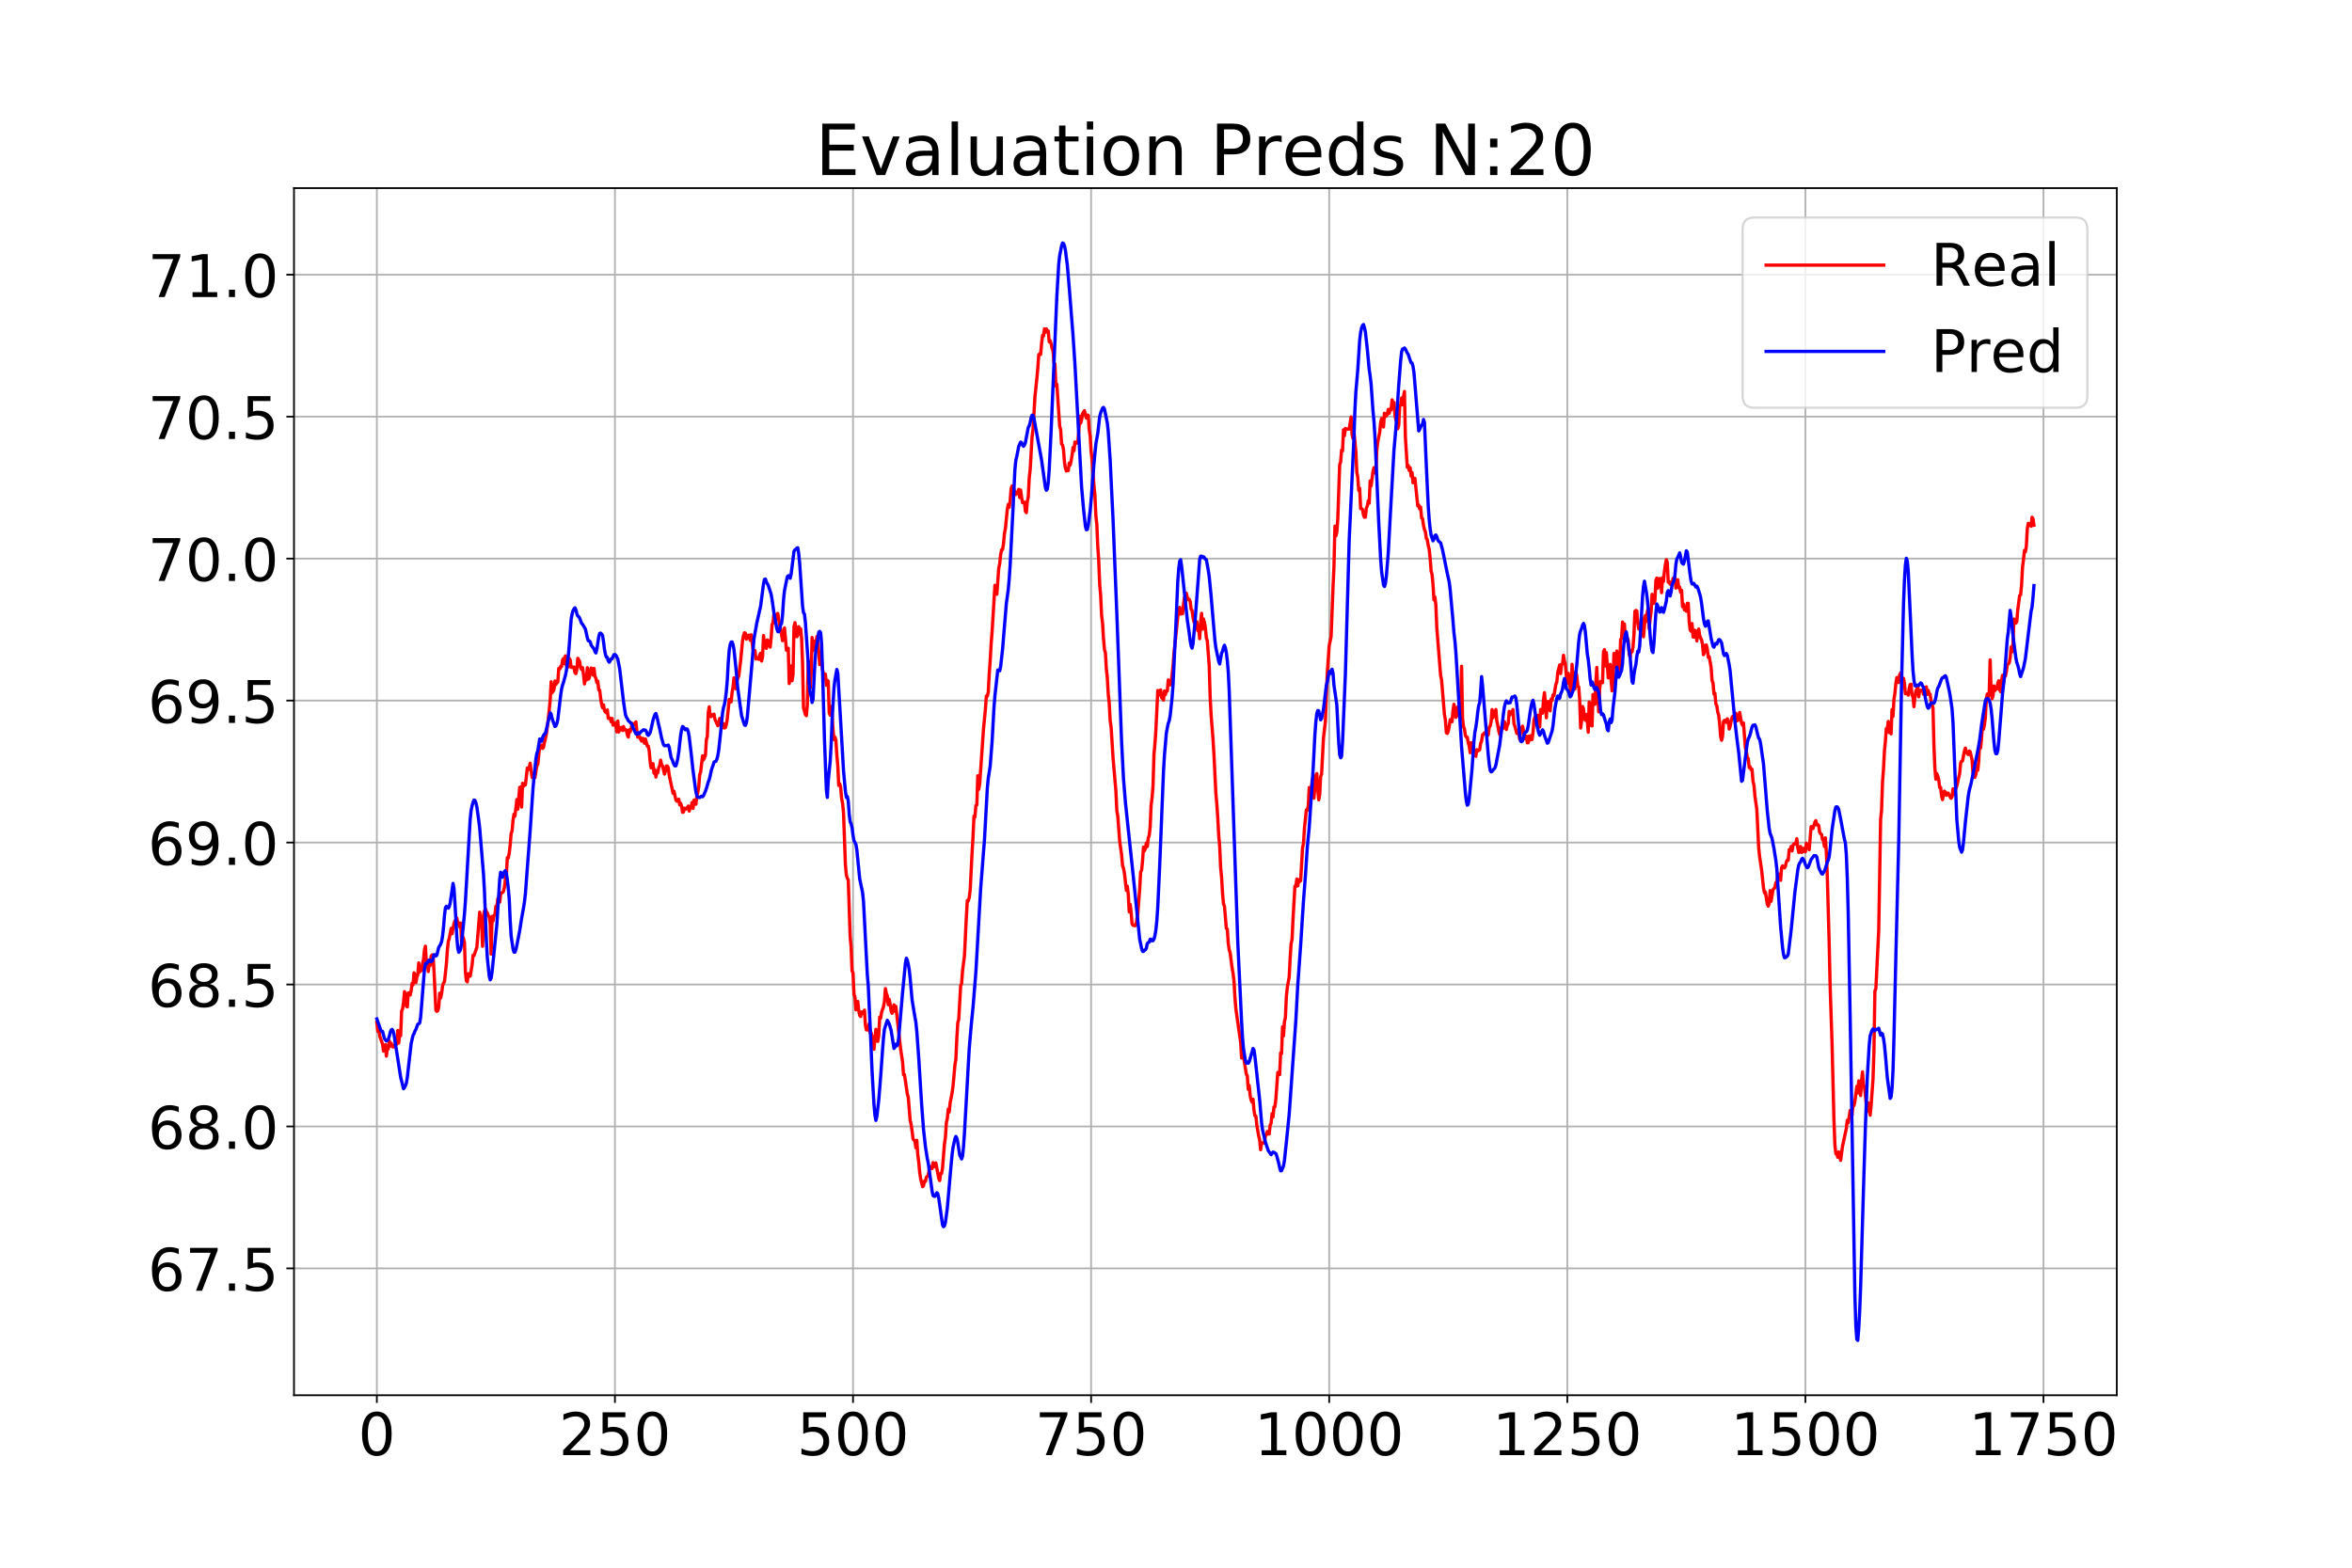 <?xml version="1.0" encoding="utf-8" standalone="no"?>
<!DOCTYPE svg PUBLIC "-//W3C//DTD SVG 1.1//EN"
  "http://www.w3.org/Graphics/SVG/1.1/DTD/svg11.dtd">
<!-- Created with matplotlib (https://matplotlib.org/) -->
<svg height="720pt" version="1.1" viewBox="0 0 1080 720" width="1080pt" xmlns="http://www.w3.org/2000/svg" xmlns:xlink="http://www.w3.org/1999/xlink">
 <defs>
  <style type="text/css">
*{stroke-linecap:butt;stroke-linejoin:round;}
  </style>
 </defs>
 <g id="figure_1">
  <g id="patch_1">
   <path d="M 0 720 
L 1080 720 
L 1080 0 
L 0 0 
z
" style="fill:#ffffff;"/>
  </g>
  <g id="axes_1">
   <g id="patch_2">
    <path d="M 135 640.8 
L 972 640.8 
L 972 86.4 
L 135 86.4 
z
" style="fill:#ffffff;"/>
   </g>
   <g id="matplotlib.axis_1">
    <g id="xtick_1">
     <g id="line2d_1">
      <path clip-path="url(#p7ed5b74d8e)" d="M 173.045 640.8 
L 173.045 86.4 
" style="fill:none;stroke:#b0b0b0;stroke-linecap:square;stroke-width:0.8;"/>
     </g>
     <g id="line2d_2">
      <defs>
       <path d="M 0 0 
L 0 3.5 
" id="m44be0a4b77" style="stroke:#000000;stroke-width:0.8;"/>
      </defs>
      <g>
       <use style="stroke:#000000;stroke-width:0.8;" x="173.045" xlink:href="#m44be0a4b77" y="640.8"/>
      </g>
     </g>
     <g id="text_1">
      <!-- 0 -->
      <defs>
       <path d="M 31.781 66.406 
Q 24.172 66.406 20.328 58.906 
Q 16.5 51.422 16.5 36.375 
Q 16.5 21.391 20.328 13.891 
Q 24.172 6.391 31.781 6.391 
Q 39.453 6.391 43.281 13.891 
Q 47.125 21.391 47.125 36.375 
Q 47.125 51.422 43.281 58.906 
Q 39.453 66.406 31.781 66.406 
z
M 31.781 74.219 
Q 44.047 74.219 50.516 64.516 
Q 56.984 54.828 56.984 36.375 
Q 56.984 17.969 50.516 8.266 
Q 44.047 -1.422 31.781 -1.422 
Q 19.531 -1.422 13.062 8.266 
Q 6.594 17.969 6.594 36.375 
Q 6.594 54.828 13.062 64.516 
Q 19.531 74.219 31.781 74.219 
z
" id="DejaVuSans-48"/>
      </defs>
      <g transform="translate(164.456 668.316)scale(0.27 -0.27)">
       <use xlink:href="#DejaVuSans-48"/>
      </g>
     </g>
    </g>
    <g id="xtick_2">
     <g id="line2d_3">
      <path clip-path="url(#p7ed5b74d8e)" d="M 282.371 640.8 
L 282.371 86.4 
" style="fill:none;stroke:#b0b0b0;stroke-linecap:square;stroke-width:0.8;"/>
     </g>
     <g id="line2d_4">
      <g>
       <use style="stroke:#000000;stroke-width:0.8;" x="282.371" xlink:href="#m44be0a4b77" y="640.8"/>
      </g>
     </g>
     <g id="text_2">
      <!-- 250 -->
      <defs>
       <path d="M 19.188 8.297 
L 53.609 8.297 
L 53.609 0 
L 7.328 0 
L 7.328 8.297 
Q 12.938 14.109 22.625 23.891 
Q 32.328 33.688 34.812 36.531 
Q 39.547 41.844 41.422 45.531 
Q 43.312 49.219 43.312 52.781 
Q 43.312 58.594 39.234 62.25 
Q 35.156 65.922 28.609 65.922 
Q 23.969 65.922 18.812 64.312 
Q 13.672 62.703 7.812 59.422 
L 7.812 69.391 
Q 13.766 71.781 18.938 73 
Q 24.125 74.219 28.422 74.219 
Q 39.75 74.219 46.484 68.547 
Q 53.219 62.891 53.219 53.422 
Q 53.219 48.922 51.531 44.891 
Q 49.859 40.875 45.406 35.406 
Q 44.188 33.984 37.641 27.219 
Q 31.109 20.453 19.188 8.297 
z
" id="DejaVuSans-50"/>
       <path d="M 10.797 72.906 
L 49.516 72.906 
L 49.516 64.594 
L 19.828 64.594 
L 19.828 46.734 
Q 21.969 47.469 24.109 47.828 
Q 26.266 48.188 28.422 48.188 
Q 40.625 48.188 47.75 41.5 
Q 54.891 34.812 54.891 23.391 
Q 54.891 11.625 47.562 5.094 
Q 40.234 -1.422 26.906 -1.422 
Q 22.312 -1.422 17.547 -0.641 
Q 12.797 0.141 7.719 1.703 
L 7.719 11.625 
Q 12.109 9.234 16.797 8.062 
Q 21.484 6.891 26.703 6.891 
Q 35.156 6.891 40.078 11.328 
Q 45.016 15.766 45.016 23.391 
Q 45.016 31 40.078 35.438 
Q 35.156 39.891 26.703 39.891 
Q 22.75 39.891 18.812 39.016 
Q 14.891 38.141 10.797 36.281 
z
" id="DejaVuSans-53"/>
      </defs>
      <g transform="translate(256.603 668.316)scale(0.27 -0.27)">
       <use xlink:href="#DejaVuSans-50"/>
       <use x="63.623" xlink:href="#DejaVuSans-53"/>
       <use x="127.246" xlink:href="#DejaVuSans-48"/>
      </g>
     </g>
    </g>
    <g id="xtick_3">
     <g id="line2d_5">
      <path clip-path="url(#p7ed5b74d8e)" d="M 391.697 640.8 
L 391.697 86.4 
" style="fill:none;stroke:#b0b0b0;stroke-linecap:square;stroke-width:0.8;"/>
     </g>
     <g id="line2d_6">
      <g>
       <use style="stroke:#000000;stroke-width:0.8;" x="391.697" xlink:href="#m44be0a4b77" y="640.8"/>
      </g>
     </g>
     <g id="text_3">
      <!-- 500 -->
      <g transform="translate(365.929 668.316)scale(0.27 -0.27)">
       <use xlink:href="#DejaVuSans-53"/>
       <use x="63.623" xlink:href="#DejaVuSans-48"/>
       <use x="127.246" xlink:href="#DejaVuSans-48"/>
      </g>
     </g>
    </g>
    <g id="xtick_4">
     <g id="line2d_7">
      <path clip-path="url(#p7ed5b74d8e)" d="M 501.024 640.8 
L 501.024 86.4 
" style="fill:none;stroke:#b0b0b0;stroke-linecap:square;stroke-width:0.8;"/>
     </g>
     <g id="line2d_8">
      <g>
       <use style="stroke:#000000;stroke-width:0.8;" x="501.024" xlink:href="#m44be0a4b77" y="640.8"/>
      </g>
     </g>
     <g id="text_4">
      <!-- 750 -->
      <defs>
       <path d="M 8.203 72.906 
L 55.078 72.906 
L 55.078 68.703 
L 28.609 0 
L 18.312 0 
L 43.219 64.594 
L 8.203 64.594 
z
" id="DejaVuSans-55"/>
      </defs>
      <g transform="translate(475.255 668.316)scale(0.27 -0.27)">
       <use xlink:href="#DejaVuSans-55"/>
       <use x="63.623" xlink:href="#DejaVuSans-53"/>
       <use x="127.246" xlink:href="#DejaVuSans-48"/>
      </g>
     </g>
    </g>
    <g id="xtick_5">
     <g id="line2d_9">
      <path clip-path="url(#p7ed5b74d8e)" d="M 610.35 640.8 
L 610.35 86.4 
" style="fill:none;stroke:#b0b0b0;stroke-linecap:square;stroke-width:0.8;"/>
     </g>
     <g id="line2d_10">
      <g>
       <use style="stroke:#000000;stroke-width:0.8;" x="610.35" xlink:href="#m44be0a4b77" y="640.8"/>
      </g>
     </g>
     <g id="text_5">
      <!-- 1000 -->
      <defs>
       <path d="M 12.406 8.297 
L 28.516 8.297 
L 28.516 63.922 
L 10.984 60.406 
L 10.984 69.391 
L 28.422 72.906 
L 38.281 72.906 
L 38.281 8.297 
L 54.391 8.297 
L 54.391 0 
L 12.406 0 
z
" id="DejaVuSans-49"/>
      </defs>
      <g transform="translate(575.992 668.316)scale(0.27 -0.27)">
       <use xlink:href="#DejaVuSans-49"/>
       <use x="63.623" xlink:href="#DejaVuSans-48"/>
       <use x="127.246" xlink:href="#DejaVuSans-48"/>
       <use x="190.869" xlink:href="#DejaVuSans-48"/>
      </g>
     </g>
    </g>
    <g id="xtick_6">
     <g id="line2d_11">
      <path clip-path="url(#p7ed5b74d8e)" d="M 719.676 640.8 
L 719.676 86.4 
" style="fill:none;stroke:#b0b0b0;stroke-linecap:square;stroke-width:0.8;"/>
     </g>
     <g id="line2d_12">
      <g>
       <use style="stroke:#000000;stroke-width:0.8;" x="719.676" xlink:href="#m44be0a4b77" y="640.8"/>
      </g>
     </g>
     <g id="text_6">
      <!-- 1250 -->
      <g transform="translate(685.318 668.316)scale(0.27 -0.27)">
       <use xlink:href="#DejaVuSans-49"/>
       <use x="63.623" xlink:href="#DejaVuSans-50"/>
       <use x="127.246" xlink:href="#DejaVuSans-53"/>
       <use x="190.869" xlink:href="#DejaVuSans-48"/>
      </g>
     </g>
    </g>
    <g id="xtick_7">
     <g id="line2d_13">
      <path clip-path="url(#p7ed5b74d8e)" d="M 829.002 640.8 
L 829.002 86.4 
" style="fill:none;stroke:#b0b0b0;stroke-linecap:square;stroke-width:0.8;"/>
     </g>
     <g id="line2d_14">
      <g>
       <use style="stroke:#000000;stroke-width:0.8;" x="829.002" xlink:href="#m44be0a4b77" y="640.8"/>
      </g>
     </g>
     <g id="text_7">
      <!-- 1500 -->
      <g transform="translate(794.644 668.316)scale(0.27 -0.27)">
       <use xlink:href="#DejaVuSans-49"/>
       <use x="63.623" xlink:href="#DejaVuSans-53"/>
       <use x="127.246" xlink:href="#DejaVuSans-48"/>
       <use x="190.869" xlink:href="#DejaVuSans-48"/>
      </g>
     </g>
    </g>
    <g id="xtick_8">
     <g id="line2d_15">
      <path clip-path="url(#p7ed5b74d8e)" d="M 938.328 640.8 
L 938.328 86.4 
" style="fill:none;stroke:#b0b0b0;stroke-linecap:square;stroke-width:0.8;"/>
     </g>
     <g id="line2d_16">
      <g>
       <use style="stroke:#000000;stroke-width:0.8;" x="938.328" xlink:href="#m44be0a4b77" y="640.8"/>
      </g>
     </g>
     <g id="text_8">
      <!-- 1750 -->
      <g transform="translate(903.97 668.316)scale(0.27 -0.27)">
       <use xlink:href="#DejaVuSans-49"/>
       <use x="63.623" xlink:href="#DejaVuSans-55"/>
       <use x="127.246" xlink:href="#DejaVuSans-53"/>
       <use x="190.869" xlink:href="#DejaVuSans-48"/>
      </g>
     </g>
    </g>
   </g>
   <g id="matplotlib.axis_2">
    <g id="ytick_1">
     <g id="line2d_17">
      <path clip-path="url(#p7ed5b74d8e)" d="M 135 582.548 
L 972 582.548 
" style="fill:none;stroke:#b0b0b0;stroke-linecap:square;stroke-width:0.8;"/>
     </g>
     <g id="line2d_18">
      <defs>
       <path d="M 0 0 
L -3.5 0 
" id="m1075185245" style="stroke:#000000;stroke-width:0.8;"/>
      </defs>
      <g>
       <use style="stroke:#000000;stroke-width:0.8;" x="135" xlink:href="#m1075185245" y="582.548"/>
      </g>
     </g>
     <g id="text_9">
      <!-- 67.5 -->
      <defs>
       <path d="M 33.016 40.375 
Q 26.375 40.375 22.484 35.828 
Q 18.609 31.297 18.609 23.391 
Q 18.609 15.531 22.484 10.953 
Q 26.375 6.391 33.016 6.391 
Q 39.656 6.391 43.531 10.953 
Q 47.406 15.531 47.406 23.391 
Q 47.406 31.297 43.531 35.828 
Q 39.656 40.375 33.016 40.375 
z
M 52.594 71.297 
L 52.594 62.312 
Q 48.875 64.062 45.094 64.984 
Q 41.312 65.922 37.594 65.922 
Q 27.828 65.922 22.672 59.328 
Q 17.531 52.734 16.797 39.406 
Q 19.672 43.656 24.016 45.922 
Q 28.375 48.188 33.594 48.188 
Q 44.578 48.188 50.953 41.516 
Q 57.328 34.859 57.328 23.391 
Q 57.328 12.156 50.688 5.359 
Q 44.047 -1.422 33.016 -1.422 
Q 20.359 -1.422 13.672 8.266 
Q 6.984 17.969 6.984 36.375 
Q 6.984 53.656 15.188 63.938 
Q 23.391 74.219 37.203 74.219 
Q 40.922 74.219 44.703 73.484 
Q 48.484 72.75 52.594 71.297 
z
" id="DejaVuSans-54"/>
       <path d="M 10.688 12.406 
L 21 12.406 
L 21 0 
L 10.688 0 
z
" id="DejaVuSans-46"/>
      </defs>
      <g transform="translate(67.883 592.806)scale(0.27 -0.27)">
       <use xlink:href="#DejaVuSans-54"/>
       <use x="63.623" xlink:href="#DejaVuSans-55"/>
       <use x="127.246" xlink:href="#DejaVuSans-46"/>
       <use x="159.033" xlink:href="#DejaVuSans-53"/>
      </g>
     </g>
    </g>
    <g id="ytick_2">
     <g id="line2d_19">
      <path clip-path="url(#p7ed5b74d8e)" d="M 135 517.351 
L 972 517.351 
" style="fill:none;stroke:#b0b0b0;stroke-linecap:square;stroke-width:0.8;"/>
     </g>
     <g id="line2d_20">
      <g>
       <use style="stroke:#000000;stroke-width:0.8;" x="135" xlink:href="#m1075185245" y="517.351"/>
      </g>
     </g>
     <g id="text_10">
      <!-- 68.0 -->
      <defs>
       <path d="M 31.781 34.625 
Q 24.75 34.625 20.719 30.859 
Q 16.703 27.094 16.703 20.516 
Q 16.703 13.922 20.719 10.156 
Q 24.75 6.391 31.781 6.391 
Q 38.812 6.391 42.859 10.172 
Q 46.922 13.969 46.922 20.516 
Q 46.922 27.094 42.891 30.859 
Q 38.875 34.625 31.781 34.625 
z
M 21.922 38.812 
Q 15.578 40.375 12.031 44.719 
Q 8.5 49.078 8.5 55.328 
Q 8.5 64.062 14.719 69.141 
Q 20.953 74.219 31.781 74.219 
Q 42.672 74.219 48.875 69.141 
Q 55.078 64.062 55.078 55.328 
Q 55.078 49.078 51.531 44.719 
Q 48 40.375 41.703 38.812 
Q 48.828 37.156 52.797 32.312 
Q 56.781 27.484 56.781 20.516 
Q 56.781 9.906 50.312 4.234 
Q 43.844 -1.422 31.781 -1.422 
Q 19.734 -1.422 13.25 4.234 
Q 6.781 9.906 6.781 20.516 
Q 6.781 27.484 10.781 32.312 
Q 14.797 37.156 21.922 38.812 
z
M 18.312 54.391 
Q 18.312 48.734 21.844 45.562 
Q 25.391 42.391 31.781 42.391 
Q 38.141 42.391 41.719 45.562 
Q 45.312 48.734 45.312 54.391 
Q 45.312 60.062 41.719 63.234 
Q 38.141 66.406 31.781 66.406 
Q 25.391 66.406 21.844 63.234 
Q 18.312 60.062 18.312 54.391 
z
" id="DejaVuSans-56"/>
      </defs>
      <g transform="translate(67.883 527.609)scale(0.27 -0.27)">
       <use xlink:href="#DejaVuSans-54"/>
       <use x="63.623" xlink:href="#DejaVuSans-56"/>
       <use x="127.246" xlink:href="#DejaVuSans-46"/>
       <use x="159.033" xlink:href="#DejaVuSans-48"/>
      </g>
     </g>
    </g>
    <g id="ytick_3">
     <g id="line2d_21">
      <path clip-path="url(#p7ed5b74d8e)" d="M 135 452.153 
L 972 452.153 
" style="fill:none;stroke:#b0b0b0;stroke-linecap:square;stroke-width:0.8;"/>
     </g>
     <g id="line2d_22">
      <g>
       <use style="stroke:#000000;stroke-width:0.8;" x="135" xlink:href="#m1075185245" y="452.153"/>
      </g>
     </g>
     <g id="text_11">
      <!-- 68.5 -->
      <g transform="translate(67.883 462.411)scale(0.27 -0.27)">
       <use xlink:href="#DejaVuSans-54"/>
       <use x="63.623" xlink:href="#DejaVuSans-56"/>
       <use x="127.246" xlink:href="#DejaVuSans-46"/>
       <use x="159.033" xlink:href="#DejaVuSans-53"/>
      </g>
     </g>
    </g>
    <g id="ytick_4">
     <g id="line2d_23">
      <path clip-path="url(#p7ed5b74d8e)" d="M 135 386.955 
L 972 386.955 
" style="fill:none;stroke:#b0b0b0;stroke-linecap:square;stroke-width:0.8;"/>
     </g>
     <g id="line2d_24">
      <g>
       <use style="stroke:#000000;stroke-width:0.8;" x="135" xlink:href="#m1075185245" y="386.955"/>
      </g>
     </g>
     <g id="text_12">
      <!-- 69.0 -->
      <defs>
       <path d="M 10.984 1.516 
L 10.984 10.5 
Q 14.703 8.734 18.5 7.812 
Q 22.312 6.891 25.984 6.891 
Q 35.75 6.891 40.891 13.453 
Q 46.047 20.016 46.781 33.406 
Q 43.953 29.203 39.594 26.953 
Q 35.25 24.703 29.984 24.703 
Q 19.047 24.703 12.672 31.312 
Q 6.297 37.938 6.297 49.422 
Q 6.297 60.641 12.938 67.422 
Q 19.578 74.219 30.609 74.219 
Q 43.266 74.219 49.922 64.516 
Q 56.594 54.828 56.594 36.375 
Q 56.594 19.141 48.406 8.859 
Q 40.234 -1.422 26.422 -1.422 
Q 22.703 -1.422 18.891 -0.688 
Q 15.094 0.047 10.984 1.516 
z
M 30.609 32.422 
Q 37.25 32.422 41.125 36.953 
Q 45.016 41.5 45.016 49.422 
Q 45.016 57.281 41.125 61.844 
Q 37.25 66.406 30.609 66.406 
Q 23.969 66.406 20.094 61.844 
Q 16.219 57.281 16.219 49.422 
Q 16.219 41.5 20.094 36.953 
Q 23.969 32.422 30.609 32.422 
z
" id="DejaVuSans-57"/>
      </defs>
      <g transform="translate(67.883 397.213)scale(0.27 -0.27)">
       <use xlink:href="#DejaVuSans-54"/>
       <use x="63.623" xlink:href="#DejaVuSans-57"/>
       <use x="127.246" xlink:href="#DejaVuSans-46"/>
       <use x="159.033" xlink:href="#DejaVuSans-48"/>
      </g>
     </g>
    </g>
    <g id="ytick_5">
     <g id="line2d_25">
      <path clip-path="url(#p7ed5b74d8e)" d="M 135 321.758 
L 972 321.758 
" style="fill:none;stroke:#b0b0b0;stroke-linecap:square;stroke-width:0.8;"/>
     </g>
     <g id="line2d_26">
      <g>
       <use style="stroke:#000000;stroke-width:0.8;" x="135" xlink:href="#m1075185245" y="321.758"/>
      </g>
     </g>
     <g id="text_13">
      <!-- 69.5 -->
      <g transform="translate(67.883 332.015)scale(0.27 -0.27)">
       <use xlink:href="#DejaVuSans-54"/>
       <use x="63.623" xlink:href="#DejaVuSans-57"/>
       <use x="127.246" xlink:href="#DejaVuSans-46"/>
       <use x="159.033" xlink:href="#DejaVuSans-53"/>
      </g>
     </g>
    </g>
    <g id="ytick_6">
     <g id="line2d_27">
      <path clip-path="url(#p7ed5b74d8e)" d="M 135 256.56 
L 972 256.56 
" style="fill:none;stroke:#b0b0b0;stroke-linecap:square;stroke-width:0.8;"/>
     </g>
     <g id="line2d_28">
      <g>
       <use style="stroke:#000000;stroke-width:0.8;" x="135" xlink:href="#m1075185245" y="256.56"/>
      </g>
     </g>
     <g id="text_14">
      <!-- 70.0 -->
      <g transform="translate(67.883 266.818)scale(0.27 -0.27)">
       <use xlink:href="#DejaVuSans-55"/>
       <use x="63.623" xlink:href="#DejaVuSans-48"/>
       <use x="127.246" xlink:href="#DejaVuSans-46"/>
       <use x="159.033" xlink:href="#DejaVuSans-48"/>
      </g>
     </g>
    </g>
    <g id="ytick_7">
     <g id="line2d_29">
      <path clip-path="url(#p7ed5b74d8e)" d="M 135 191.362 
L 972 191.362 
" style="fill:none;stroke:#b0b0b0;stroke-linecap:square;stroke-width:0.8;"/>
     </g>
     <g id="line2d_30">
      <g>
       <use style="stroke:#000000;stroke-width:0.8;" x="135" xlink:href="#m1075185245" y="191.362"/>
      </g>
     </g>
     <g id="text_15">
      <!-- 70.5 -->
      <g transform="translate(67.883 201.62)scale(0.27 -0.27)">
       <use xlink:href="#DejaVuSans-55"/>
       <use x="63.623" xlink:href="#DejaVuSans-48"/>
       <use x="127.246" xlink:href="#DejaVuSans-46"/>
       <use x="159.033" xlink:href="#DejaVuSans-53"/>
      </g>
     </g>
    </g>
    <g id="ytick_8">
     <g id="line2d_31">
      <path clip-path="url(#p7ed5b74d8e)" d="M 135 126.164 
L 972 126.164 
" style="fill:none;stroke:#b0b0b0;stroke-linecap:square;stroke-width:0.8;"/>
     </g>
     <g id="line2d_32">
      <g>
       <use style="stroke:#000000;stroke-width:0.8;" x="135" xlink:href="#m1075185245" y="126.164"/>
      </g>
     </g>
     <g id="text_16">
      <!-- 71.0 -->
      <g transform="translate(67.883 136.422)scale(0.27 -0.27)">
       <use xlink:href="#DejaVuSans-55"/>
       <use x="63.623" xlink:href="#DejaVuSans-49"/>
       <use x="127.246" xlink:href="#DejaVuSans-46"/>
       <use x="159.033" xlink:href="#DejaVuSans-48"/>
      </g>
     </g>
    </g>
   </g>
   <g id="line2d_33">
    <path clip-path="url(#p7ed5b74d8e)" d="M 173.045 469.516 
L 173.483 473.704 
L 173.92 471.872 
L 174.357 475.821 
L 175.669 479.579 
L 176.107 482.753 
L 176.544 480.952 
L 176.981 479.78 
L 177.418 485.067 
L 177.856 481.376 
L 178.293 481.772 
L 178.73 478.001 
L 179.168 480.491 
L 179.605 479.095 
L 180.042 480.226 
L 180.48 480.889 
L 180.917 480.251 
L 181.354 480.785 
L 181.792 477.324 
L 182.229 479.554 
L 182.666 473.285 
L 183.103 479.012 
L 183.541 474.565 
L 183.978 475.676 
L 184.415 464.307 
L 184.853 463.346 
L 185.29 460.361 
L 185.727 455.408 
L 186.165 457.166 
L 186.602 462.166 
L 187.039 462.44 
L 187.476 455.974 
L 187.914 456.244 
L 188.351 456.968 
L 188.788 454.968 
L 189.226 451.618 
L 189.663 452.315 
L 190.1 446.799 
L 190.538 447.678 
L 190.975 451.268 
L 191.412 448.791 
L 191.85 447.572 
L 192.287 442.236 
L 192.724 446.362 
L 193.161 445.37 
L 193.599 445.765 
L 194.036 442.535 
L 194.473 440.664 
L 194.911 436.247 
L 195.348 434.574 
L 195.785 442.249 
L 196.223 442.441 
L 196.66 446.195 
L 197.097 441.906 
L 197.534 443.46 
L 197.972 439.159 
L 198.409 438.573 
L 198.846 439.02 
L 199.284 445.864 
L 200.158 464.062 
L 200.596 464.477 
L 201.033 464.186 
L 201.47 462.562 
L 201.908 456.117 
L 202.345 458.329 
L 202.782 456.29 
L 203.219 452.788 
L 203.657 451.572 
L 204.094 450.896 
L 204.969 442.762 
L 205.406 436.607 
L 205.843 432.39 
L 206.281 431.068 
L 207.155 426.375 
L 207.592 428.827 
L 208.467 424.14 
L 208.904 422.925 
L 209.342 424.89 
L 209.779 421.593 
L 210.216 424.153 
L 210.654 423.818 
L 211.091 425.709 
L 211.528 423.941 
L 211.966 432.764 
L 212.403 430.041 
L 212.84 431.056 
L 213.277 432.948 
L 213.715 446.423 
L 214.152 450.523 
L 214.589 450.964 
L 215.027 447.189 
L 215.464 448.132 
L 215.901 448.341 
L 216.776 443.176 
L 217.213 438.713 
L 217.65 438.865 
L 218.962 435.071 
L 220.274 418.928 
L 220.712 422.493 
L 221.149 424.397 
L 221.586 434.596 
L 222.024 420.146 
L 222.461 418.402 
L 222.898 417.427 
L 223.335 418.722 
L 223.773 419.187 
L 224.21 420.5 
L 224.647 421.118 
L 225.085 424.187 
L 225.522 438.214 
L 225.959 420.86 
L 226.397 423.003 
L 226.834 420.461 
L 227.271 420.028 
L 227.708 416.176 
L 228.146 416.366 
L 228.583 412.705 
L 229.458 414.315 
L 229.895 410.661 
L 230.332 410.057 
L 230.77 409.886 
L 231.207 409.304 
L 231.644 407.355 
L 232.082 403.765 
L 232.519 401.592 
L 232.956 393.905 
L 233.393 394.064 
L 233.831 391.799 
L 234.268 388.132 
L 234.705 382.868 
L 235.143 381.67 
L 235.58 376.678 
L 236.017 373.938 
L 236.455 374.845 
L 237.329 367.203 
L 237.766 371.616 
L 238.641 361.604 
L 239.078 361.476 
L 239.516 370.668 
L 239.953 359.74 
L 240.39 361.16 
L 240.828 359.966 
L 241.265 360.449 
L 242.139 352.736 
L 242.577 353.508 
L 243.014 352.492 
L 243.451 350.523 
L 244.326 357.114 
L 244.763 357.168 
L 245.201 355.253 
L 245.638 357.172 
L 246.513 351.551 
L 246.95 351.109 
L 247.824 342.435 
L 248.262 343.585 
L 248.699 342.177 
L 249.136 343.731 
L 249.574 343.256 
L 250.011 340.934 
L 250.448 339.225 
L 250.886 336.99 
L 251.76 330.333 
L 252.635 321.627 
L 253.072 313.111 
L 253.509 318.154 
L 253.947 317.543 
L 254.384 316.609 
L 254.821 312.757 
L 255.259 314.389 
L 255.696 313.547 
L 256.133 313.282 
L 256.571 306.995 
L 257.008 307.299 
L 257.445 306.063 
L 257.882 306.155 
L 258.32 303.082 
L 258.757 302.407 
L 259.194 304.81 
L 259.632 301.229 
L 260.069 305.657 
L 260.506 304.256 
L 260.944 306.294 
L 261.381 302.334 
L 261.818 303.051 
L 262.255 306.435 
L 262.693 306.567 
L 263.13 306.395 
L 263.567 306.359 
L 264.005 308.958 
L 264.442 309.374 
L 264.879 307.358 
L 265.317 302.327 
L 266.191 303.866 
L 266.629 306.886 
L 267.066 307.486 
L 267.503 306.641 
L 267.94 309.805 
L 268.378 314.107 
L 268.815 311.436 
L 269.252 312.311 
L 269.69 306.675 
L 270.127 311.929 
L 270.564 311.496 
L 271.002 308.371 
L 271.439 306.802 
L 271.876 309.191 
L 272.313 310.055 
L 272.751 306.981 
L 273.188 310.638 
L 273.625 311.462 
L 274.063 313.496 
L 274.5 312.824 
L 274.937 316.859 
L 275.375 316.964 
L 275.812 320.737 
L 276.249 323.461 
L 276.687 325.07 
L 277.124 323.696 
L 277.561 326.35 
L 277.998 327.007 
L 278.436 327.366 
L 278.873 326.064 
L 279.31 329.917 
L 279.748 329.8 
L 280.185 329.842 
L 280.622 331.511 
L 281.06 329.97 
L 281.497 333.037 
L 281.934 332.747 
L 282.371 331.977 
L 282.809 333.46 
L 283.246 336.159 
L 283.683 331.153 
L 284.121 336.2 
L 284.995 334.185 
L 285.433 334.06 
L 285.87 335.494 
L 286.307 333.673 
L 286.745 335.225 
L 287.182 335.026 
L 287.619 335.301 
L 288.056 337.581 
L 288.494 338.52 
L 288.931 335.174 
L 289.368 336.131 
L 289.806 334.794 
L 290.243 332.215 
L 290.68 332.332 
L 291.118 332.897 
L 291.555 332.788 
L 291.992 331.534 
L 292.429 335.671 
L 292.867 338.565 
L 293.304 337.935 
L 293.741 338.352 
L 294.179 339.639 
L 294.616 340.393 
L 295.053 339.099 
L 295.491 339.335 
L 295.928 341.365 
L 296.365 339.358 
L 297.24 342.664 
L 297.677 342.651 
L 298.114 344.885 
L 298.552 350.006 
L 298.989 352.68 
L 299.426 350.762 
L 299.864 350.708 
L 300.301 355.124 
L 300.738 353.526 
L 301.176 356.879 
L 301.613 354.612 
L 302.05 354.859 
L 302.487 352.552 
L 302.925 351.559 
L 303.362 349.107 
L 303.799 351.312 
L 304.237 351.71 
L 305.111 355.507 
L 305.549 354.294 
L 305.986 351.802 
L 306.423 351.8 
L 306.861 352.609 
L 307.298 356.048 
L 309.047 364.343 
L 309.484 363.385 
L 310.359 367.408 
L 310.796 367.948 
L 311.234 368.004 
L 311.671 367.012 
L 312.108 369.628 
L 312.545 368.939 
L 312.983 370.287 
L 313.42 373.084 
L 313.857 372.915 
L 314.295 371.114 
L 314.732 371.612 
L 315.169 371.52 
L 316.044 370.196 
L 316.481 372.515 
L 316.918 371.187 
L 317.356 370.448 
L 317.793 368.566 
L 318.23 371.276 
L 318.668 367.471 
L 319.105 368.177 
L 319.542 369.378 
L 319.98 365.645 
L 320.417 363.91 
L 320.854 361.394 
L 321.292 355.732 
L 321.729 354.51 
L 322.603 347.123 
L 323.041 348.993 
L 323.915 346.934 
L 324.353 339.772 
L 324.79 338.287 
L 325.227 327.26 
L 325.665 324.631 
L 326.102 328.941 
L 326.539 329.149 
L 326.976 328.239 
L 327.414 328.594 
L 327.851 327.98 
L 328.288 330.34 
L 329.6 333.29 
L 330.038 331.913 
L 330.475 329.949 
L 331.35 334.546 
L 331.787 332.737 
L 332.224 332.309 
L 332.661 334.349 
L 333.099 334.123 
L 333.536 332.726 
L 333.973 329.95 
L 334.848 321.266 
L 335.285 322.281 
L 335.723 322.334 
L 336.16 318.026 
L 336.597 315.636 
L 337.034 311.321 
L 337.472 315.465 
L 337.909 316.33 
L 338.346 313.176 
L 338.784 311.459 
L 339.221 310.541 
L 340.096 303.445 
L 340.97 294.205 
L 341.408 291.948 
L 341.845 290.59 
L 342.282 290.828 
L 342.719 293.557 
L 343.594 291.747 
L 344.031 291.769 
L 344.469 294.095 
L 344.906 291.533 
L 345.781 298.342 
L 346.218 299.475 
L 346.655 298.728 
L 347.092 302.67 
L 347.53 302.286 
L 347.967 302.07 
L 348.404 302.853 
L 348.842 300.784 
L 349.279 299.99 
L 349.716 303.59 
L 350.154 301.669 
L 350.591 291.878 
L 351.028 295.721 
L 351.903 297.793 
L 352.34 293.902 
L 352.777 296.547 
L 353.215 294.373 
L 353.652 297.224 
L 354.089 292.965 
L 354.527 286.798 
L 354.964 286.089 
L 355.401 281.869 
L 355.839 284.787 
L 356.276 284.581 
L 356.713 282.079 
L 357.15 281.726 
L 358.025 287.166 
L 358.462 288.813 
L 359.337 294.257 
L 359.774 292.919 
L 360.212 288.382 
L 360.649 292.884 
L 361.086 298.602 
L 361.524 298.425 
L 361.961 297.702 
L 362.398 313.927 
L 362.835 311.05 
L 363.273 305.855 
L 363.71 312.622 
L 364.147 309.648 
L 364.585 287.828 
L 365.022 285.966 
L 365.459 288.378 
L 365.897 292.438 
L 366.334 291.555 
L 366.771 287.815 
L 367.208 291.249 
L 367.646 288.817 
L 368.083 293.224 
L 368.52 304.59 
L 368.958 325.063 
L 369.832 328.23 
L 370.27 328.685 
L 370.707 323.724 
L 371.144 303.611 
L 372.019 315.984 
L 372.456 309.86 
L 372.893 292.794 
L 373.331 298.837 
L 373.768 296.916 
L 374.205 294.392 
L 374.643 296.249 
L 375.08 292.331 
L 375.517 294.088 
L 376.392 305.231 
L 377.266 303.818 
L 377.704 307.612 
L 378.141 309.371 
L 378.578 309.959 
L 379.016 309.604 
L 379.453 314.718 
L 379.89 312.472 
L 380.328 312.866 
L 380.765 327.41 
L 381.202 328.468 
L 381.639 324.5 
L 382.077 328.332 
L 382.514 335.111 
L 382.951 339.684 
L 383.389 338.539 
L 383.826 339.876 
L 384.263 346.819 
L 384.701 351.737 
L 385.138 360.712 
L 385.575 359.965 
L 386.013 361.623 
L 386.45 366.592 
L 386.887 368.933 
L 387.324 373.264 
L 388.199 397.174 
L 388.636 401.892 
L 389.074 403.366 
L 389.511 404.163 
L 390.386 430.18 
L 390.823 435.15 
L 391.26 445.943 
L 391.697 446.799 
L 392.135 456.71 
L 392.572 457.877 
L 393.009 463.784 
L 393.447 460.403 
L 393.884 459.933 
L 394.321 464.248 
L 394.759 466.368 
L 395.196 466.85 
L 395.633 464.735 
L 396.071 465.227 
L 396.508 465.403 
L 396.945 463.935 
L 397.382 470.755 
L 397.82 473.028 
L 398.257 471.387 
L 398.694 473.128 
L 399.132 470.173 
L 399.569 474.388 
L 400.006 474.224 
L 400.444 476.978 
L 400.881 476.062 
L 401.318 481.909 
L 402.193 472.728 
L 402.63 477.238 
L 403.067 478.293 
L 403.505 475.627 
L 403.942 467.11 
L 404.379 467.6 
L 404.817 464.847 
L 405.691 462.359 
L 406.129 459.961 
L 406.566 454.034 
L 407.003 456.316 
L 407.44 457.359 
L 407.878 461.433 
L 408.315 458.969 
L 408.752 461.306 
L 409.19 464.335 
L 409.627 465.398 
L 410.502 461.501 
L 410.939 464.475 
L 411.376 462.217 
L 413.563 481.868 
L 414.437 487.646 
L 414.875 493.608 
L 415.312 493.537 
L 416.624 502.375 
L 417.061 503.912 
L 417.936 514.621 
L 418.373 516.492 
L 418.81 519.381 
L 419.248 523.043 
L 419.685 523.682 
L 420.122 524.047 
L 420.56 527.2 
L 420.997 523.705 
L 421.434 530.385 
L 421.871 533.688 
L 422.309 538.516 
L 422.746 541.311 
L 423.621 545.013 
L 424.058 544.638 
L 424.495 542.436 
L 424.933 542.593 
L 425.37 540.696 
L 426.245 539.799 
L 426.682 536.814 
L 427.119 536.969 
L 427.556 535.833 
L 427.994 536.686 
L 428.431 533.957 
L 428.868 535.893 
L 429.743 534.1 
L 431.055 541.232 
L 431.492 542.224 
L 431.929 538.933 
L 432.367 538.932 
L 432.804 536.334 
L 433.679 525.361 
L 434.116 522.385 
L 434.553 515.692 
L 434.991 513.7 
L 435.428 509.396 
L 435.865 510.728 
L 436.303 506.371 
L 437.177 502.007 
L 437.614 498.798 
L 438.489 489.063 
L 438.926 486.437 
L 439.364 476.792 
L 439.801 469.698 
L 440.238 468.143 
L 441.113 452.713 
L 441.55 451.769 
L 441.987 445.885 
L 442.862 439.066 
L 443.737 421.033 
L 444.174 413.575 
L 444.611 413.746 
L 445.049 412.286 
L 445.486 408.72 
L 446.361 391.646 
L 446.798 384.366 
L 447.235 374.808 
L 447.672 375.278 
L 448.11 369.997 
L 448.547 369.697 
L 448.984 356.25 
L 449.422 362.516 
L 449.859 359.943 
L 451.608 334.771 
L 452.483 325.719 
L 452.92 319.664 
L 453.357 319.761 
L 453.795 317.96 
L 454.232 309.564 
L 454.669 303.623 
L 455.107 295.755 
L 455.544 290.268 
L 456.856 268.811 
L 457.73 272.91 
L 458.605 260.971 
L 459.042 258.955 
L 459.48 254.692 
L 459.917 252.522 
L 460.354 252.445 
L 460.792 249.76 
L 461.229 244.97 
L 461.666 242.751 
L 462.541 233.933 
L 462.978 231.694 
L 463.415 233.003 
L 463.853 229.875 
L 464.29 224.385 
L 464.727 223.158 
L 465.165 223.714 
L 466.476 227.122 
L 466.914 226.084 
L 467.351 225.91 
L 467.788 224.722 
L 468.226 228.492 
L 468.663 225.072 
L 469.1 228.441 
L 469.538 230.848 
L 469.975 230.568 
L 470.412 230.642 
L 470.85 234.862 
L 471.287 235.446 
L 471.724 230.429 
L 472.161 228.281 
L 472.599 219.582 
L 473.036 215.723 
L 473.911 200.533 
L 474.348 197.196 
L 475.223 182.244 
L 476.097 173.982 
L 476.534 169.22 
L 476.972 162.931 
L 477.409 162.466 
L 477.846 162.791 
L 478.284 157.753 
L 478.721 154.005 
L 479.158 154.331 
L 479.596 151.048 
L 480.033 152.619 
L 480.47 151.056 
L 480.908 152.479 
L 481.345 152.002 
L 481.782 156.992 
L 482.219 156.472 
L 482.657 157.946 
L 483.094 160.001 
L 483.531 161.115 
L 483.969 166.792 
L 484.406 167.114 
L 484.843 177.257 
L 485.281 176.426 
L 486.592 195.746 
L 487.03 197.331 
L 487.467 203.914 
L 487.904 204.354 
L 488.342 206.478 
L 488.779 212.227 
L 489.216 214.973 
L 489.654 216.342 
L 490.091 215.367 
L 490.528 216.133 
L 490.966 212.688 
L 491.403 213.562 
L 491.84 211.691 
L 492.277 209.167 
L 492.715 205.499 
L 493.152 207.034 
L 493.589 202.986 
L 494.027 203.359 
L 494.464 203.517 
L 494.901 203.234 
L 495.339 198.274 
L 495.776 191.133 
L 496.213 194.387 
L 496.65 192.793 
L 497.088 189.954 
L 497.962 188.597 
L 498.4 190.569 
L 498.837 191.986 
L 499.274 190.596 
L 499.712 190.83 
L 500.149 197.418 
L 500.586 200.18 
L 501.024 207.336 
L 501.461 210.88 
L 502.335 223.066 
L 502.773 227.516 
L 503.21 236.926 
L 503.647 240.837 
L 504.085 251.155 
L 504.522 257.517 
L 504.959 268.395 
L 505.397 273.449 
L 505.834 282.545 
L 506.271 286.175 
L 506.708 293.225 
L 507.146 298.313 
L 507.583 299.82 
L 508.02 307.274 
L 508.458 311.273 
L 508.895 318.803 
L 509.332 322.79 
L 509.77 331.044 
L 510.207 333.936 
L 511.082 348.027 
L 512.393 363.116 
L 512.831 372.418 
L 513.268 374.763 
L 514.143 386.369 
L 515.017 392.581 
L 515.455 397.562 
L 515.892 398.786 
L 516.329 401.061 
L 517.204 408.928 
L 517.641 407.01 
L 518.078 410.653 
L 518.516 418.79 
L 518.953 415.394 
L 519.39 418.901 
L 519.828 424.318 
L 520.265 424.981 
L 520.702 424.828 
L 521.139 425.203 
L 521.577 424.899 
L 522.451 419.817 
L 523.326 408.261 
L 523.763 400.505 
L 524.201 399.66 
L 524.638 395.449 
L 525.075 389.063 
L 525.513 390.778 
L 525.95 389.738 
L 526.387 387.194 
L 526.824 388.817 
L 527.262 384.838 
L 527.699 383.713 
L 528.136 379.717 
L 528.574 369.659 
L 529.011 366.392 
L 529.448 361.061 
L 529.886 346.397 
L 530.323 341.673 
L 530.76 335.426 
L 531.635 317.119 
L 532.072 319.2 
L 532.509 318.221 
L 532.947 316.865 
L 533.384 320.441 
L 533.821 320.803 
L 534.259 321.522 
L 534.696 317.357 
L 535.133 319 
L 535.571 317.297 
L 536.008 317.406 
L 536.445 312.285 
L 536.882 313.162 
L 537.32 314.576 
L 537.757 313.89 
L 538.632 305.893 
L 539.069 299.697 
L 539.506 296.139 
L 540.818 283.089 
L 541.255 281.302 
L 541.693 278.951 
L 542.13 282.025 
L 542.567 280.95 
L 543.005 281.881 
L 543.442 277.527 
L 543.879 274.391 
L 544.317 277.633 
L 544.754 272.434 
L 545.191 274.418 
L 545.629 275.364 
L 546.066 275.213 
L 546.503 276.282 
L 546.94 279.788 
L 547.378 280.392 
L 547.815 283.555 
L 548.252 285.678 
L 548.69 286.307 
L 549.127 288.695 
L 549.564 285.567 
L 550.002 289.648 
L 550.439 288.949 
L 550.876 293.324 
L 551.313 285.393 
L 551.751 281.695 
L 552.188 288.942 
L 552.625 284.292 
L 553.063 285.882 
L 553.5 288.475 
L 553.937 293.017 
L 554.375 294.304 
L 555.249 305.792 
L 555.687 320.19 
L 556.124 328.312 
L 556.998 339.607 
L 557.436 346.671 
L 558.31 364.424 
L 558.748 369.308 
L 559.185 375.638 
L 559.622 383.765 
L 560.06 388.732 
L 560.497 398.506 
L 560.934 402.863 
L 561.371 410.271 
L 561.809 415.083 
L 562.246 416.211 
L 563.121 426.392 
L 563.558 426.686 
L 563.995 433.187 
L 564.433 436.212 
L 564.87 437.646 
L 565.745 444.495 
L 566.182 446.914 
L 566.619 450.493 
L 567.056 458.04 
L 567.494 463.367 
L 569.68 478.7 
L 570.118 485.904 
L 570.555 484.943 
L 570.992 485.178 
L 572.304 493.394 
L 572.741 494.06 
L 573.179 500.262 
L 573.616 498.52 
L 574.053 503.129 
L 574.491 505.279 
L 574.928 506.182 
L 575.365 504.824 
L 575.803 509.931 
L 576.24 512.402 
L 576.677 512.578 
L 577.114 516.806 
L 577.989 521.825 
L 578.426 523.599 
L 578.864 528.052 
L 579.301 524.838 
L 579.738 524.971 
L 580.176 524.967 
L 580.613 524.699 
L 581.05 521.676 
L 581.487 521.28 
L 581.925 519.664 
L 582.362 519.877 
L 582.799 520.832 
L 583.237 516.776 
L 583.674 515.899 
L 584.111 511.457 
L 584.549 512.957 
L 584.986 508.376 
L 585.423 508.309 
L 585.861 504.649 
L 586.735 492.56 
L 587.172 493.409 
L 587.61 493.51 
L 588.047 483.547 
L 588.484 483.893 
L 588.922 471.598 
L 589.359 475.765 
L 589.796 469.201 
L 590.234 467.436 
L 590.671 457.693 
L 591.108 453.485 
L 591.983 448.642 
L 592.42 439.859 
L 592.857 433.403 
L 593.295 431.434 
L 593.732 422.167 
L 594.607 406.964 
L 595.044 407.174 
L 595.481 403.715 
L 595.918 406.843 
L 596.356 404.013 
L 596.793 404.871 
L 597.23 404.504 
L 598.105 389.535 
L 598.542 387.318 
L 598.98 380.384 
L 599.854 372 
L 600.292 372.17 
L 600.729 370.032 
L 601.166 361.715 
L 601.603 369.62 
L 602.041 362.682 
L 602.478 358.821 
L 602.915 357.356 
L 603.353 366.597 
L 604.227 355.96 
L 604.665 355.312 
L 605.102 362.739 
L 605.539 367.319 
L 605.976 365.097 
L 606.414 356.662 
L 606.851 355.528 
L 607.726 338.835 
L 608.6 331.234 
L 609.475 309.011 
L 610.35 296.49 
L 611.224 292.317 
L 612.099 269.702 
L 612.536 260.302 
L 612.973 241.65 
L 613.411 246.115 
L 613.848 244.392 
L 614.285 238.512 
L 615.16 213.404 
L 615.597 212.16 
L 616.034 206.715 
L 616.472 207.139 
L 616.909 197.414 
L 617.346 200.111 
L 617.784 196.779 
L 618.221 197.083 
L 619.533 197.065 
L 620.408 191.49 
L 620.845 199.617 
L 621.282 201.385 
L 621.719 198.212 
L 622.594 207.427 
L 623.031 216.816 
L 623.469 219.248 
L 623.906 225.22 
L 624.343 224.227 
L 624.781 233.607 
L 625.218 233.58 
L 625.655 233.975 
L 626.092 236.464 
L 626.53 237.56 
L 626.967 237.511 
L 627.404 233.41 
L 627.842 232.376 
L 628.279 229.992 
L 628.716 231.107 
L 629.154 220.896 
L 629.591 223.148 
L 630.466 216.403 
L 630.903 214.774 
L 631.34 215.601 
L 631.777 217.428 
L 632.215 206.764 
L 632.652 202.972 
L 633.527 198.581 
L 633.964 194.196 
L 634.401 192.217 
L 634.839 192.944 
L 635.276 196.109 
L 635.713 189.798 
L 636.15 191.291 
L 636.588 191.07 
L 637.025 190.319 
L 637.462 188.036 
L 637.9 189.822 
L 638.337 187.867 
L 638.774 188.25 
L 639.212 183.644 
L 639.649 184.647 
L 640.086 184.85 
L 640.524 190.577 
L 640.961 192.872 
L 641.398 193.702 
L 641.835 196.872 
L 642.273 195.336 
L 642.71 186.454 
L 643.147 186.186 
L 643.585 182.767 
L 644.022 185.889 
L 644.459 182.209 
L 644.897 179.799 
L 645.334 200.842 
L 646.208 214.593 
L 646.646 213.75 
L 647.083 216.079 
L 647.52 214.799 
L 647.958 218.651 
L 648.395 217.044 
L 648.832 221.754 
L 649.27 219.831 
L 649.707 219.672 
L 650.582 228.151 
L 651.019 232.4 
L 651.456 231.912 
L 651.893 233.733 
L 652.331 232.904 
L 652.768 237.836 
L 653.205 238.174 
L 653.643 241.256 
L 654.08 243.243 
L 654.517 244.15 
L 654.955 247.291 
L 655.392 247.891 
L 655.829 250.573 
L 656.266 252.199 
L 656.704 256.481 
L 657.141 262.209 
L 657.578 263.867 
L 658.016 268.427 
L 658.453 275.537 
L 658.89 274.224 
L 659.328 277.914 
L 659.765 288.409 
L 661.514 310.161 
L 661.951 312.35 
L 663.263 328.208 
L 663.701 330.593 
L 664.138 336.546 
L 664.575 336.847 
L 665.013 335.806 
L 665.45 333.602 
L 665.887 330.574 
L 666.324 330.394 
L 666.762 331.476 
L 667.199 326.311 
L 667.636 323.466 
L 668.074 325.781 
L 668.511 329.463 
L 668.948 328.746 
L 669.386 324.644 
L 669.823 324.743 
L 670.26 326.541 
L 670.697 326.102 
L 671.135 305.987 
L 671.572 329.818 
L 672.009 333.683 
L 672.447 334.8 
L 672.884 337.807 
L 673.321 338.564 
L 673.759 338.576 
L 674.196 341.133 
L 674.633 342.657 
L 675.071 345.725 
L 675.508 341.072 
L 675.945 342.589 
L 676.382 342.453 
L 676.82 344.823 
L 677.257 345.636 
L 677.694 347.369 
L 678.132 344.309 
L 678.569 344.884 
L 679.444 344.387 
L 679.881 341.349 
L 680.318 340.427 
L 680.755 337.415 
L 681.193 337.358 
L 681.63 336.528 
L 682.067 336.923 
L 682.505 336.262 
L 682.942 337.972 
L 683.379 337.552 
L 683.817 334.041 
L 684.254 333.465 
L 684.691 331.531 
L 685.129 325.91 
L 685.566 329.65 
L 686.003 327.961 
L 686.878 325.858 
L 687.315 331.114 
L 687.752 333.113 
L 688.19 335.685 
L 688.627 337.267 
L 689.064 337.95 
L 689.502 333.804 
L 689.939 334.664 
L 690.376 334.317 
L 690.813 331.408 
L 691.688 335.037 
L 692.125 333.023 
L 692.563 332.399 
L 693 326.712 
L 693.437 328.313 
L 693.875 326.99 
L 694.312 327.447 
L 694.749 325.863 
L 695.187 332.393 
L 695.624 333.606 
L 696.498 336.841 
L 696.936 336.445 
L 697.373 336.614 
L 697.81 339.493 
L 698.248 335.747 
L 698.685 334.312 
L 699.122 333.499 
L 699.56 335.469 
L 699.997 339.242 
L 700.434 339.31 
L 700.871 338.099 
L 701.309 341.148 
L 701.746 341.112 
L 702.183 338.113 
L 702.621 339.847 
L 703.058 337.834 
L 703.495 339.637 
L 703.933 336.392 
L 704.37 330.838 
L 704.807 329.308 
L 705.245 330.806 
L 705.682 331.807 
L 706.119 328.5 
L 706.556 332.683 
L 706.994 333.89 
L 707.431 325.851 
L 707.868 327.327 
L 708.306 327.559 
L 708.743 321.631 
L 709.18 318.103 
L 709.618 322.672 
L 710.055 329.658 
L 710.492 322.724 
L 710.929 322.184 
L 711.367 323.704 
L 711.804 326.475 
L 712.241 321.127 
L 712.679 321.719 
L 713.116 319.181 
L 713.553 319.445 
L 714.428 314.34 
L 714.865 313.237 
L 715.303 308.759 
L 716.177 305.365 
L 716.614 309.348 
L 717.052 305.097 
L 717.489 304.956 
L 717.926 300.942 
L 718.364 303.59 
L 718.801 305.038 
L 719.238 310.499 
L 719.676 313.793 
L 720.113 309.228 
L 720.55 311.613 
L 721.425 319.329 
L 721.862 305.111 
L 722.299 311.204 
L 722.737 315.155 
L 723.174 316.462 
L 723.611 308.559 
L 724.049 310.587 
L 724.486 315.069 
L 724.923 315.521 
L 725.361 321.299 
L 725.798 334.36 
L 726.235 331.234 
L 726.672 324.495 
L 727.11 325.543 
L 727.547 329.952 
L 727.984 330.817 
L 728.422 328.115 
L 728.859 330.953 
L 729.296 336.292 
L 729.734 322.412 
L 730.171 322.98 
L 730.608 333.205 
L 731.045 333.4 
L 731.483 318.959 
L 731.92 319.3 
L 732.357 323.477 
L 732.795 313.188 
L 733.232 306.56 
L 733.669 318.245 
L 734.107 326.942 
L 734.544 316.307 
L 734.981 312.952 
L 735.856 313.515 
L 736.293 299.36 
L 736.73 298.36 
L 737.168 305.87 
L 737.605 299.706 
L 738.48 311.328 
L 739.354 305.137 
L 739.792 312.432 
L 740.229 317.288 
L 740.666 312.508 
L 741.103 300.102 
L 741.541 301.708 
L 741.978 306.268 
L 742.415 298.991 
L 742.853 302.178 
L 743.29 309.026 
L 743.727 307.78 
L 744.165 293.67 
L 744.602 293.188 
L 745.039 285.685 
L 745.476 288.312 
L 745.914 286.613 
L 746.351 293.95 
L 746.788 294.312 
L 747.226 293.055 
L 747.663 294.192 
L 748.1 300.477 
L 748.538 301.859 
L 748.975 298.813 
L 749.412 299.362 
L 749.85 297.085 
L 750.287 291.482 
L 750.724 280.752 
L 751.161 280.367 
L 751.599 280.549 
L 752.036 286.037 
L 752.473 288.883 
L 752.911 288.306 
L 753.348 289.27 
L 753.785 283.177 
L 754.223 285.761 
L 754.66 292.455 
L 755.534 282.639 
L 755.972 285.437 
L 756.409 281.018 
L 756.846 279.358 
L 757.284 288.783 
L 757.721 284.213 
L 758.158 281.042 
L 758.596 272.964 
L 759.033 277.218 
L 759.47 277.058 
L 759.908 275.85 
L 760.345 266.667 
L 760.782 265.493 
L 761.219 270.118 
L 762.094 265.671 
L 762.531 266.275 
L 762.969 272.18 
L 763.406 265.312 
L 763.843 267.033 
L 764.281 262.415 
L 764.718 259.277 
L 765.155 257.046 
L 765.592 258.355 
L 766.03 267.392 
L 766.467 267.101 
L 766.904 268.343 
L 767.342 267.361 
L 767.779 268.13 
L 768.216 265.683 
L 768.654 265.525 
L 769.091 265.037 
L 769.528 270.081 
L 769.966 267.101 
L 770.403 266.293 
L 770.84 269.911 
L 771.277 269.597 
L 771.715 272.004 
L 772.152 271.101 
L 772.589 278.645 
L 773.027 277.442 
L 773.464 280.141 
L 773.901 279.253 
L 774.339 280.712 
L 774.776 277.101 
L 775.213 277.068 
L 775.65 285.485 
L 776.088 289.343 
L 776.525 289.909 
L 776.962 286.386 
L 777.4 292.52 
L 777.837 292.623 
L 778.274 289.454 
L 778.712 289.83 
L 779.149 294.335 
L 780.024 288.902 
L 780.461 291.76 
L 780.898 293.033 
L 781.335 293.875 
L 781.773 296.009 
L 782.21 300.712 
L 782.647 299.623 
L 783.085 296.393 
L 783.522 296.234 
L 783.959 298.02 
L 784.397 301.885 
L 784.834 301.556 
L 785.708 306.451 
L 786.146 312.554 
L 786.583 313.585 
L 787.02 318.773 
L 787.458 318.395 
L 787.895 323.282 
L 788.332 324.106 
L 788.77 327.129 
L 789.207 328.432 
L 789.644 332.439 
L 790.082 338.276 
L 790.519 339.977 
L 790.956 338.356 
L 791.393 331.403 
L 791.831 330.865 
L 792.268 330.846 
L 792.705 331.774 
L 793.143 330.128 
L 793.58 331.37 
L 794.017 334.841 
L 794.455 333.562 
L 794.892 331.235 
L 795.329 329.534 
L 795.766 328.908 
L 796.204 329.593 
L 796.641 328.322 
L 797.078 327.596 
L 797.516 331.117 
L 797.953 328.453 
L 798.39 330.7 
L 798.828 327.189 
L 799.702 332.18 
L 800.139 333.051 
L 800.577 332.06 
L 801.451 343.517 
L 801.889 345.04 
L 802.326 347.867 
L 802.763 348.348 
L 803.201 352.537 
L 803.638 352.148 
L 804.075 353.521 
L 804.513 353.302 
L 804.95 358.849 
L 805.387 360.596 
L 805.824 365.59 
L 806.699 371.726 
L 807.574 389.485 
L 808.011 393.635 
L 808.886 399.441 
L 809.76 407.676 
L 810.197 410.037 
L 810.635 409.689 
L 811.509 415.231 
L 811.947 416.168 
L 812.384 415.03 
L 812.821 409.013 
L 813.259 413.907 
L 814.133 408.66 
L 814.571 408.027 
L 815.008 407.763 
L 815.445 405.321 
L 815.882 405.494 
L 816.32 402.228 
L 816.757 401.398 
L 817.194 402.225 
L 817.632 404.318 
L 818.069 398.571 
L 818.506 397.67 
L 818.944 398.29 
L 819.381 398.608 
L 819.818 398.007 
L 820.255 395.894 
L 820.693 394.995 
L 821.13 395.084 
L 821.567 390.255 
L 822.005 390.509 
L 822.442 388.778 
L 822.879 390.83 
L 823.317 388.231 
L 823.754 387.577 
L 824.191 387.688 
L 824.629 387.253 
L 825.066 385.187 
L 825.503 389.18 
L 825.94 391.516 
L 826.378 389.903 
L 826.815 388.781 
L 827.252 391.515 
L 827.69 391.219 
L 828.127 389.594 
L 828.564 390.018 
L 829.002 391.206 
L 829.439 387.262 
L 829.876 388.539 
L 830.313 388.253 
L 830.751 390.285 
L 831.625 379.628 
L 832.063 380.194 
L 832.5 380.521 
L 833.375 377.589 
L 833.812 376.879 
L 834.249 378.856 
L 834.687 378.657 
L 835.124 379.184 
L 835.561 382.279 
L 835.998 382.959 
L 836.436 383.254 
L 836.873 385.662 
L 837.31 385.936 
L 837.748 388.795 
L 838.185 384.807 
L 838.622 391.38 
L 839.06 402.211 
L 839.934 433.602 
L 840.371 453.081 
L 841.246 479.344 
L 842.121 514.623 
L 842.558 525.894 
L 842.995 529.927 
L 843.433 529.776 
L 843.87 531.495 
L 844.307 529.029 
L 844.745 530.608 
L 845.182 532.91 
L 846.056 526.407 
L 847.806 518.289 
L 848.243 514.514 
L 848.68 515.625 
L 849.555 510.042 
L 849.992 513.007 
L 850.429 512.095 
L 850.867 507.281 
L 851.304 507.791 
L 851.741 505.788 
L 852.616 498.932 
L 853.053 501.991 
L 853.491 496.415 
L 853.928 498.203 
L 854.365 503.143 
L 854.803 496.421 
L 855.24 492.299 
L 855.677 497.947 
L 856.114 499.315 
L 856.552 502.892 
L 856.989 507.695 
L 857.426 510.39 
L 857.864 506.501 
L 858.301 509.759 
L 858.738 512.169 
L 859.176 507.765 
L 860.05 495.664 
L 860.487 482.564 
L 860.925 455.107 
L 861.362 454.107 
L 862.674 427.47 
L 863.549 376.421 
L 863.986 372.021 
L 864.423 359.135 
L 864.861 353.372 
L 865.298 345.039 
L 865.735 340.548 
L 866.172 334.595 
L 866.61 335.212 
L 867.047 331.348 
L 867.484 336.43 
L 867.922 333.132 
L 868.359 337.034 
L 868.796 325.912 
L 869.234 329.015 
L 869.671 321.252 
L 870.108 318.38 
L 870.545 313.9 
L 870.983 311.205 
L 871.42 311.23 
L 871.857 313.461 
L 872.295 309.894 
L 872.732 309.074 
L 873.169 310.213 
L 873.607 312.524 
L 874.044 311.512 
L 874.481 313.752 
L 874.918 318.627 
L 875.793 318.23 
L 876.23 319.255 
L 876.668 316.18 
L 877.105 314.408 
L 877.542 314.258 
L 877.98 319.393 
L 878.417 319.952 
L 878.854 324.591 
L 879.292 320.157 
L 879.729 317.334 
L 880.166 316.597 
L 880.603 315.141 
L 881.041 320.032 
L 881.478 317.255 
L 881.915 317.002 
L 882.353 317.071 
L 882.79 316.833 
L 883.227 318.892 
L 884.102 315.804 
L 884.539 315.442 
L 884.976 318.948 
L 885.414 317.08 
L 885.851 318.592 
L 886.288 318.893 
L 886.726 322.006 
L 887.6 325.199 
L 888.038 342.774 
L 888.475 352.873 
L 888.912 357.902 
L 889.35 355.302 
L 889.787 356.423 
L 890.224 358.014 
L 890.661 361.682 
L 891.099 361.628 
L 891.536 365.485 
L 891.973 367.253 
L 892.411 364.967 
L 892.848 363.329 
L 893.285 363.759 
L 893.723 365.248 
L 894.16 364.496 
L 894.597 364.254 
L 895.472 366.072 
L 895.909 366.621 
L 896.346 365.997 
L 896.784 362.305 
L 897.221 364.723 
L 897.658 362.226 
L 898.096 362.204 
L 898.533 361.033 
L 899.845 355.168 
L 900.282 350.494 
L 900.719 349.628 
L 901.157 349.497 
L 902.031 344.839 
L 902.469 343.565 
L 902.906 345.573 
L 903.781 346.558 
L 904.218 344.907 
L 904.655 345.204 
L 905.53 348.951 
L 905.967 354.975 
L 906.404 356.782 
L 906.842 357.015 
L 907.279 355.687 
L 907.716 352.322 
L 908.154 353.762 
L 908.591 349.682 
L 909.028 340.829 
L 909.466 343.56 
L 909.903 339.214 
L 910.34 332.202 
L 910.777 334.917 
L 911.215 332.912 
L 911.652 329.513 
L 912.089 320.943 
L 912.527 318.734 
L 912.964 319.995 
L 913.401 318.621 
L 913.839 303.085 
L 914.276 316.779 
L 914.713 320.895 
L 915.15 319.714 
L 915.588 315.033 
L 916.025 317.159 
L 916.462 316.478 
L 916.9 316.422 
L 917.337 313.813 
L 917.774 312.654 
L 918.212 316.805 
L 918.649 317.706 
L 919.086 312.459 
L 919.524 310.132 
L 919.961 313.561 
L 920.398 310.037 
L 920.835 310.56 
L 921.273 308.601 
L 921.71 305.196 
L 922.147 305.009 
L 922.585 304.399 
L 923.022 302.192 
L 923.459 297.132 
L 923.897 299.394 
L 924.334 295.808 
L 924.771 284.329 
L 925.208 285.594 
L 925.646 286.181 
L 926.083 285.422 
L 926.52 280.065 
L 927.395 273.514 
L 927.832 273.207 
L 928.27 268.674 
L 928.707 260.583 
L 929.144 257.159 
L 929.582 252.837 
L 930.019 253.425 
L 930.456 251.054 
L 930.893 243.037 
L 931.331 240.362 
L 931.768 240.88 
L 932.205 240.501 
L 932.643 241.699 
L 933.08 237.557 
L 933.517 238.214 
L 933.955 241.233 
L 933.955 241.233 
" style="fill:none;stroke:#ff0000;stroke-linecap:square;stroke-width:1.5;"/>
   </g>
   <g id="line2d_34">
    <path clip-path="url(#p7ed5b74d8e)" d="M 173.045 467.946 
L 174.795 472.991 
L 175.232 473.631 
L 175.669 473.703 
L 176.544 477.039 
L 177.418 478.11 
L 177.856 477.839 
L 178.293 477.332 
L 178.73 476.016 
L 179.168 474.232 
L 179.605 473.027 
L 180.042 472.763 
L 180.48 473.497 
L 180.917 475.139 
L 183.978 494.77 
L 185.29 500.02 
L 185.727 499.508 
L 186.165 498.653 
L 186.602 497.395 
L 187.039 494.76 
L 188.788 479.3 
L 189.663 475.519 
L 190.1 474.715 
L 190.538 473.581 
L 190.975 472.79 
L 191.85 470.366 
L 192.287 470.182 
L 192.724 469.81 
L 193.161 467.042 
L 194.911 445.144 
L 195.348 442.531 
L 195.785 442.676 
L 196.223 442.137 
L 196.66 441.272 
L 197.097 440.861 
L 197.534 441.596 
L 197.972 441.668 
L 198.409 441.325 
L 198.846 440.334 
L 199.284 438.482 
L 199.721 438.492 
L 200.158 439.074 
L 200.596 438.693 
L 201.47 435.027 
L 201.908 434.425 
L 202.345 433.63 
L 202.782 432.409 
L 203.219 429.937 
L 203.657 425.848 
L 204.094 420.516 
L 204.531 416.856 
L 204.969 416.239 
L 205.843 417.11 
L 206.281 416.41 
L 206.718 414.675 
L 208.03 405.742 
L 208.467 408.115 
L 208.904 414.778 
L 209.779 430.706 
L 210.216 435.622 
L 210.654 437.365 
L 211.091 436.843 
L 211.528 435.906 
L 211.966 433.171 
L 213.277 419.722 
L 213.715 413.779 
L 215.901 376.251 
L 216.339 372.185 
L 216.776 370.043 
L 217.213 368.494 
L 217.65 367.456 
L 218.088 367.603 
L 218.525 368.686 
L 218.962 370.586 
L 219.837 376.802 
L 220.274 380.425 
L 222.024 401.635 
L 222.461 409.585 
L 223.335 431.953 
L 223.773 439.897 
L 224.647 448.288 
L 225.085 449.999 
L 225.522 449.245 
L 225.959 446.281 
L 228.146 424.57 
L 229.458 403.808 
L 229.895 400.596 
L 230.77 402.925 
L 231.207 401.201 
L 231.644 400.216 
L 232.082 399.863 
L 232.519 401.088 
L 232.956 403.981 
L 233.393 407.973 
L 233.831 413 
L 234.268 422.672 
L 234.705 429.833 
L 235.58 435.827 
L 236.017 437.295 
L 236.455 437.305 
L 236.892 436.165 
L 237.329 434.184 
L 238.204 429.653 
L 238.641 427.396 
L 239.516 421.766 
L 240.39 416.967 
L 240.828 414.17 
L 241.265 410.319 
L 242.139 398.677 
L 243.451 381.366 
L 244.763 361.834 
L 245.638 352.797 
L 246.075 348.599 
L 246.513 346.001 
L 246.95 344.813 
L 247.824 339.381 
L 248.262 339.757 
L 248.699 340.452 
L 249.136 338.77 
L 249.574 337.714 
L 250.011 337.089 
L 250.448 336.901 
L 252.635 327.387 
L 253.072 327.955 
L 253.509 329.97 
L 254.384 332.474 
L 254.821 333.651 
L 255.259 333.387 
L 255.696 332.355 
L 256.133 330.478 
L 257.445 319.297 
L 257.882 316.389 
L 258.32 314.618 
L 258.757 313.39 
L 259.632 310.146 
L 260.069 308.053 
L 260.944 301.292 
L 261.381 296.557 
L 262.255 284.495 
L 262.693 281.984 
L 263.13 280.452 
L 263.567 279.65 
L 264.005 279.156 
L 264.442 280.098 
L 264.879 281.842 
L 265.317 282.986 
L 265.754 283.185 
L 266.191 283.963 
L 267.066 286.322 
L 267.503 286.689 
L 268.815 288.941 
L 269.69 292.928 
L 270.127 294.301 
L 270.564 294.332 
L 271.002 294.76 
L 271.439 296.226 
L 271.876 296.943 
L 272.313 297.384 
L 272.751 298.024 
L 273.188 299.264 
L 273.625 299.884 
L 274.063 298.196 
L 274.937 292.427 
L 275.375 290.888 
L 275.812 290.778 
L 276.249 291.207 
L 276.687 291.84 
L 277.124 294.672 
L 277.561 298.287 
L 277.998 300.533 
L 278.436 301.83 
L 278.873 301.94 
L 279.31 303.553 
L 279.748 304.128 
L 280.185 303.486 
L 280.622 302.602 
L 281.06 302.556 
L 281.934 300.649 
L 282.371 300.612 
L 282.809 300.934 
L 283.683 302.684 
L 284.558 307.236 
L 286.307 322.206 
L 287.182 328.17 
L 287.619 329.353 
L 288.056 330.036 
L 288.494 330.96 
L 289.806 332.176 
L 290.243 332.864 
L 290.68 334.198 
L 291.992 337.026 
L 292.429 337.213 
L 292.867 336.492 
L 293.304 336.99 
L 293.741 336.795 
L 294.179 336.134 
L 295.053 335.533 
L 295.491 335.147 
L 295.928 335.337 
L 296.365 335.316 
L 296.803 335.947 
L 297.24 337.326 
L 297.677 337.754 
L 298.114 337.174 
L 298.552 336.358 
L 298.989 334.767 
L 299.864 330.675 
L 300.738 328.129 
L 301.176 327.678 
L 301.613 329.045 
L 302.487 333.053 
L 302.925 334.751 
L 303.799 339.016 
L 304.674 342.028 
L 305.111 342.51 
L 305.549 342.38 
L 305.986 342.474 
L 306.423 342.385 
L 306.861 342.167 
L 307.298 343.276 
L 308.172 347.985 
L 308.61 348.773 
L 309.484 351.148 
L 309.922 351.75 
L 310.359 351.716 
L 310.796 350.3 
L 311.234 348.331 
L 311.671 345.434 
L 312.545 337.657 
L 312.983 335.121 
L 313.42 333.674 
L 313.857 333.938 
L 314.295 334.76 
L 314.732 335.187 
L 315.169 334.726 
L 315.607 334.872 
L 316.044 336.073 
L 316.481 338.548 
L 317.356 345.881 
L 318.23 353.928 
L 319.542 363.631 
L 319.98 365.507 
L 320.417 366.165 
L 320.854 366.164 
L 321.292 366.302 
L 321.729 365.877 
L 322.166 365.701 
L 322.603 365.929 
L 323.041 365.337 
L 323.915 363.39 
L 324.353 362.138 
L 325.227 359.137 
L 325.665 358.07 
L 326.102 356.352 
L 326.539 354.17 
L 326.976 352.634 
L 327.414 351.559 
L 327.851 350.037 
L 328.288 349.741 
L 328.726 349.662 
L 329.163 348.727 
L 329.6 347.093 
L 330.038 344.374 
L 330.912 336.324 
L 331.787 327.454 
L 332.224 325.004 
L 332.661 323.548 
L 333.099 321.02 
L 333.536 317.428 
L 333.973 312.197 
L 334.411 304.209 
L 334.848 298.607 
L 335.285 296.058 
L 335.723 294.891 
L 336.16 294.827 
L 336.597 296.035 
L 337.034 298.311 
L 337.909 306.686 
L 338.784 316.269 
L 340.533 328.764 
L 341.845 332.932 
L 342.282 333.169 
L 342.719 332.086 
L 343.157 329.153 
L 345.343 304.219 
L 346.218 293.298 
L 347.53 286.036 
L 349.279 278.285 
L 350.591 268.15 
L 351.028 266.106 
L 351.466 265.944 
L 351.903 267.302 
L 352.777 268.823 
L 354.089 272.924 
L 354.527 275.4 
L 355.401 281.672 
L 356.713 288.724 
L 357.15 290.067 
L 357.588 290.173 
L 358.025 288.832 
L 358.462 286.989 
L 358.9 286.27 
L 359.337 282.504 
L 359.774 275.657 
L 360.212 271.322 
L 361.524 264.847 
L 361.961 264.447 
L 362.398 264.363 
L 362.835 265.587 
L 363.273 263.707 
L 364.585 253.258 
L 365.022 252.473 
L 365.459 252.3 
L 365.897 251.697 
L 366.334 251.57 
L 366.771 254.468 
L 367.208 258.939 
L 368.083 271.746 
L 368.52 278.354 
L 368.958 281.382 
L 369.395 282.063 
L 369.832 285.932 
L 371.144 304.763 
L 371.582 314.162 
L 372.019 318.192 
L 372.456 319.685 
L 372.893 322.626 
L 373.331 321.245 
L 374.205 304.078 
L 374.643 298.571 
L 375.517 293.574 
L 375.955 290.36 
L 376.392 289.954 
L 376.829 290.574 
L 377.266 295.632 
L 377.704 308.156 
L 378.578 339.421 
L 379.453 362.797 
L 379.89 366.234 
L 380.328 358.347 
L 381.202 349.742 
L 381.639 342.197 
L 382.077 330.703 
L 382.951 315.956 
L 383.389 312.198 
L 384.263 307.456 
L 384.701 309.175 
L 385.575 323.838 
L 386.45 338.727 
L 387.324 353.963 
L 388.199 363.397 
L 388.636 366.217 
L 389.074 365.801 
L 389.511 367.936 
L 389.948 374.057 
L 390.386 377.403 
L 390.823 378.374 
L 391.26 380.129 
L 391.697 383.651 
L 392.135 386.148 
L 393.009 387.75 
L 393.447 390.319 
L 394.759 403.622 
L 396.071 409.895 
L 396.508 414.114 
L 398.257 447.613 
L 398.694 452.647 
L 399.569 471.665 
L 400.444 492.118 
L 401.318 507.295 
L 401.755 512.201 
L 402.193 514.581 
L 402.63 512.812 
L 403.505 505.274 
L 404.379 494.458 
L 405.254 482.166 
L 405.691 476.561 
L 406.129 472.659 
L 407.44 468.602 
L 408.315 470.235 
L 409.19 473.26 
L 410.502 481.529 
L 410.939 480.94 
L 411.376 479.535 
L 411.813 480.31 
L 412.251 479.593 
L 412.688 476.342 
L 414.437 455.934 
L 415.312 446.983 
L 415.749 442.298 
L 416.187 440.087 
L 416.624 440.996 
L 417.061 442.866 
L 417.498 445.317 
L 417.936 449.279 
L 418.81 459.189 
L 419.685 464.532 
L 420.56 469.596 
L 420.997 473.89 
L 421.871 485.984 
L 423.183 506.914 
L 424.058 518.664 
L 424.933 526.537 
L 425.807 532.195 
L 426.245 534.157 
L 427.994 546.99 
L 428.431 549.066 
L 428.868 549.391 
L 429.306 549.478 
L 430.18 547.764 
L 430.618 548.213 
L 431.055 550.195 
L 432.804 562.583 
L 433.241 563.388 
L 433.679 563.017 
L 434.116 561.434 
L 434.991 554.899 
L 435.865 544.966 
L 436.74 534.852 
L 437.177 530.315 
L 437.614 526.978 
L 438.489 522.951 
L 438.926 521.951 
L 439.364 522.734 
L 439.801 524.712 
L 440.676 530.473 
L 441.55 532.275 
L 441.987 531.037 
L 442.425 526.715 
L 442.862 520.446 
L 445.049 481.671 
L 445.923 471.32 
L 446.798 462.623 
L 448.11 446.428 
L 450.296 408.217 
L 451.608 391.246 
L 452.045 385.897 
L 453.357 362.032 
L 453.795 357.435 
L 454.669 351.932 
L 455.544 340.696 
L 456.418 324.925 
L 456.856 319.461 
L 458.168 307.737 
L 458.605 308.08 
L 459.042 308.091 
L 459.48 306.128 
L 460.354 298.233 
L 462.103 277.088 
L 462.978 270.796 
L 463.415 265.849 
L 463.853 259.444 
L 465.165 233.581 
L 466.039 215.473 
L 466.476 211.3 
L 466.914 209.525 
L 467.788 204.986 
L 468.663 203.053 
L 469.1 203.267 
L 469.538 204.496 
L 469.975 204.946 
L 470.412 204.432 
L 470.85 203.239 
L 472.161 196.324 
L 472.599 195.602 
L 473.036 194.043 
L 473.473 191.787 
L 473.911 190.672 
L 474.348 190.831 
L 474.785 192.199 
L 478.284 211.345 
L 479.158 217.697 
L 480.033 223.886 
L 480.47 225.195 
L 480.908 224.67 
L 481.345 221.635 
L 481.782 215.624 
L 482.657 197.952 
L 485.281 136.077 
L 486.155 121.248 
L 486.592 117.376 
L 487.467 112.923 
L 487.904 111.6 
L 488.342 111.82 
L 488.779 112.797 
L 489.216 114.975 
L 490.091 121.698 
L 490.966 131.888 
L 492.715 154.041 
L 493.589 167.237 
L 496.65 223.694 
L 497.525 233.677 
L 498.4 241.739 
L 498.837 243.293 
L 499.274 243.168 
L 499.712 241.266 
L 500.586 234.423 
L 501.024 229.731 
L 502.335 212.875 
L 503.21 203.811 
L 504.085 198.966 
L 504.959 191.398 
L 505.397 189.653 
L 506.271 187.431 
L 506.708 187.118 
L 507.146 187.832 
L 508.458 194.287 
L 508.895 198.297 
L 509.77 211.367 
L 511.082 238.474 
L 512.831 281.896 
L 515.017 340.655 
L 515.892 357.697 
L 516.766 368.435 
L 518.078 380.866 
L 520.265 401.313 
L 523.326 431.394 
L 524.201 435.635 
L 524.638 436.905 
L 525.075 436.999 
L 525.513 436.438 
L 525.95 436.24 
L 526.387 435.436 
L 526.824 433.299 
L 527.262 432.913 
L 527.699 432.705 
L 528.136 431.38 
L 528.574 431.37 
L 529.011 432.087 
L 529.448 432.038 
L 529.886 431.305 
L 530.323 429.701 
L 530.76 427.124 
L 531.197 422.916 
L 531.635 416.479 
L 532.509 397.599 
L 534.259 354.218 
L 534.696 346.828 
L 535.571 336.648 
L 536.445 332.154 
L 536.882 331.075 
L 537.32 328.705 
L 538.194 320.499 
L 538.632 314.596 
L 539.944 287.212 
L 540.818 266.966 
L 541.255 261.219 
L 541.693 257.699 
L 542.13 257.028 
L 542.567 259.889 
L 545.191 284.692 
L 546.066 290.679 
L 546.503 294.178 
L 546.94 296.675 
L 547.378 297.672 
L 547.815 295.619 
L 548.69 286.156 
L 550.876 256.851 
L 551.313 255.425 
L 551.751 255.417 
L 552.188 256.05 
L 552.625 255.71 
L 553.063 256.139 
L 553.5 256.842 
L 553.937 257.018 
L 554.812 261.851 
L 555.249 264.799 
L 556.124 273.737 
L 556.998 284.157 
L 557.873 294.169 
L 558.31 297.544 
L 559.622 303.85 
L 560.06 304.937 
L 560.934 299.963 
L 561.371 299.134 
L 561.809 297.347 
L 562.246 296.345 
L 562.683 297.547 
L 563.121 299.817 
L 563.558 303.296 
L 563.995 308.483 
L 564.433 317.33 
L 568.368 432.743 
L 570.118 469.267 
L 570.555 476.703 
L 570.992 481.632 
L 571.867 487.085 
L 572.304 488.321 
L 572.741 487.72 
L 573.179 488.316 
L 573.616 487.652 
L 575.365 481.548 
L 575.803 482.24 
L 576.24 485.147 
L 578.426 505.329 
L 579.301 515.67 
L 579.738 518.918 
L 581.05 524.505 
L 582.362 528.454 
L 583.674 530.332 
L 584.111 529.584 
L 584.549 529.115 
L 584.986 529.25 
L 585.423 529.59 
L 585.861 529.777 
L 586.298 530.999 
L 587.172 534.191 
L 587.61 536.347 
L 588.047 537.746 
L 588.484 537.658 
L 589.359 535.478 
L 589.796 532.929 
L 590.671 524.714 
L 591.983 511.601 
L 595.044 468.446 
L 595.918 452.378 
L 597.23 434.228 
L 598.542 413.672 
L 599.417 402.275 
L 600.292 389.037 
L 601.166 380.075 
L 602.915 354.086 
L 603.79 337.34 
L 604.227 331.37 
L 604.665 327.6 
L 605.102 326.32 
L 605.539 326.467 
L 606.414 330.601 
L 606.851 330.005 
L 607.726 325.67 
L 609.038 314.788 
L 609.475 313.127 
L 610.35 308.412 
L 610.787 309.405 
L 611.661 307.364 
L 612.099 309.166 
L 612.536 314.68 
L 613.848 323.827 
L 614.723 341.04 
L 615.16 346.581 
L 615.597 348.032 
L 616.034 347.36 
L 616.472 340.779 
L 617.784 309.536 
L 619.533 247.955 
L 621.719 200.927 
L 622.157 188.225 
L 622.594 179.984 
L 623.469 169.838 
L 624.343 156.313 
L 624.781 152.637 
L 625.218 150.552 
L 625.655 149.448 
L 626.092 149.045 
L 626.53 150.513 
L 626.967 152.44 
L 627.842 160.356 
L 628.716 169.692 
L 629.154 172.602 
L 629.591 176.442 
L 630.466 188.86 
L 630.903 193.424 
L 631.34 200.235 
L 632.215 219.803 
L 633.089 239.82 
L 633.964 256.616 
L 634.401 262.412 
L 635.276 268.643 
L 635.713 269.37 
L 636.15 268.044 
L 636.588 264.668 
L 637.462 254.035 
L 638.337 237.878 
L 640.086 206.763 
L 640.961 196.767 
L 642.273 176.918 
L 643.147 165.807 
L 643.585 161.632 
L 644.022 160.282 
L 644.459 160.32 
L 644.897 159.816 
L 645.334 160.315 
L 646.208 162.156 
L 646.646 162.785 
L 647.52 165.453 
L 647.958 166.61 
L 648.395 166.736 
L 648.832 168.307 
L 649.27 171.126 
L 651.456 197.911 
L 651.893 197.191 
L 652.768 195.174 
L 653.205 194.805 
L 653.643 192.665 
L 654.08 194.038 
L 654.955 214.117 
L 655.829 232.442 
L 656.266 238.644 
L 656.704 242.862 
L 657.141 245.815 
L 658.016 248.388 
L 658.453 247.604 
L 658.89 245.974 
L 659.328 245.693 
L 659.765 246.447 
L 660.202 247.997 
L 660.639 248.608 
L 661.514 249.31 
L 662.389 252.546 
L 664.575 263.367 
L 665.45 267.269 
L 665.887 270.808 
L 667.199 285.202 
L 667.636 290.725 
L 668.074 294.314 
L 668.511 299.544 
L 671.135 343.019 
L 672.884 364.178 
L 673.321 368.017 
L 673.759 369.804 
L 674.196 369.396 
L 674.633 366.78 
L 675.945 353 
L 676.82 340.249 
L 677.257 336.207 
L 677.694 334.004 
L 678.132 330.853 
L 678.569 326.892 
L 679.006 324.011 
L 679.444 322.671 
L 679.881 317.557 
L 680.318 310.764 
L 680.755 314.709 
L 683.379 346.651 
L 683.817 350.858 
L 684.254 353.775 
L 684.691 354.482 
L 685.129 354.324 
L 685.566 353.672 
L 686.44 352.7 
L 686.878 351.397 
L 688.627 342.184 
L 689.502 335.157 
L 690.376 327.627 
L 690.813 324.63 
L 691.251 322.848 
L 691.688 321.883 
L 692.125 322.554 
L 692.563 322.942 
L 693 322.772 
L 693.437 322.764 
L 694.312 320.106 
L 694.749 320.156 
L 695.624 319.669 
L 696.061 320.512 
L 696.498 323.577 
L 697.81 337.722 
L 698.248 340.394 
L 698.685 340.645 
L 699.122 340.269 
L 699.997 336.924 
L 700.434 336.4 
L 700.871 336.105 
L 701.309 335.373 
L 701.746 333.216 
L 702.621 327.03 
L 703.058 324.384 
L 703.495 322.514 
L 703.933 321.616 
L 704.37 323.459 
L 705.245 329.673 
L 705.682 332.939 
L 706.556 336.586 
L 706.994 337.658 
L 707.431 336.951 
L 708.306 335.194 
L 708.743 335.857 
L 709.18 337.654 
L 710.492 341.335 
L 710.929 341.054 
L 712.679 335.779 
L 713.116 333.266 
L 713.991 325.243 
L 714.865 320.765 
L 715.303 319.657 
L 715.74 320.874 
L 716.177 320.622 
L 716.614 318.693 
L 717.052 317.788 
L 717.489 316.511 
L 717.926 313.484 
L 718.364 311.646 
L 718.801 313.296 
L 719.238 316.325 
L 719.676 316.71 
L 720.113 317.326 
L 720.987 320.058 
L 721.425 319.54 
L 722.299 317.238 
L 722.737 315.733 
L 723.611 309.06 
L 724.049 305.131 
L 724.923 294.721 
L 725.361 291.269 
L 725.798 289.627 
L 726.235 288.629 
L 726.672 287.184 
L 727.11 286.325 
L 727.547 287.305 
L 727.984 290.371 
L 728.859 300.252 
L 729.296 302.914 
L 729.734 306.858 
L 730.171 311.829 
L 730.608 314.624 
L 731.045 313.169 
L 731.483 314.184 
L 731.92 315.827 
L 732.357 316.736 
L 732.795 315.613 
L 733.232 315.87 
L 734.107 318.1 
L 734.544 321.608 
L 734.981 326.406 
L 735.418 328.182 
L 735.856 327.838 
L 736.293 328.351 
L 737.168 331.252 
L 737.605 332.347 
L 738.042 335.114 
L 738.48 335.625 
L 738.917 331.616 
L 739.354 330.193 
L 739.792 331.893 
L 740.229 330.734 
L 740.666 325.289 
L 741.541 317.941 
L 742.415 306.417 
L 743.29 311.018 
L 743.727 310.177 
L 744.165 308.886 
L 744.602 307.957 
L 745.039 304.759 
L 745.476 297.711 
L 745.914 293.312 
L 746.351 291.28 
L 746.788 290.207 
L 748.538 301.972 
L 749.412 313.017 
L 749.85 313.786 
L 750.287 309.851 
L 750.724 307.196 
L 751.161 305.307 
L 751.599 301.448 
L 752.036 299.064 
L 752.473 299.497 
L 752.911 296.68 
L 754.223 274.031 
L 754.66 269.349 
L 755.097 266.928 
L 755.972 271.81 
L 756.409 275.044 
L 756.846 279.546 
L 757.721 291.877 
L 758.158 296.095 
L 758.596 299.086 
L 759.033 299.714 
L 759.47 295.354 
L 760.345 281.464 
L 760.782 277.381 
L 761.219 278.248 
L 762.094 281.128 
L 762.531 280.955 
L 762.969 279.057 
L 763.406 279.831 
L 763.843 281.207 
L 764.281 279.846 
L 765.155 275.99 
L 765.592 272.08 
L 766.03 271.234 
L 766.467 273.027 
L 766.904 273.728 
L 767.342 271.829 
L 767.779 268.7 
L 768.216 267.618 
L 768.654 266.844 
L 769.091 264.184 
L 769.528 259.384 
L 769.966 256.696 
L 770.403 256.033 
L 771.277 253.914 
L 771.715 255.619 
L 772.152 258.168 
L 772.589 258.839 
L 773.027 259.085 
L 773.464 257.701 
L 774.339 252.956 
L 774.776 253.572 
L 776.088 264.134 
L 776.525 266.88 
L 776.962 268.141 
L 777.4 268.25 
L 777.837 267.971 
L 778.712 269.636 
L 779.149 269.182 
L 779.586 269.973 
L 780.461 272.692 
L 780.898 274.382 
L 781.335 277.107 
L 782.21 284.109 
L 782.647 286.438 
L 783.085 287.599 
L 783.522 287.338 
L 783.959 285.39 
L 784.397 285.162 
L 785.708 293.128 
L 786.583 296.723 
L 787.02 297.222 
L 787.458 295.976 
L 787.895 295.468 
L 788.332 295.822 
L 789.207 293.774 
L 789.644 293.775 
L 790.082 294.346 
L 790.519 295.237 
L 791.393 300.138 
L 791.831 301.09 
L 792.705 300.127 
L 793.143 300.946 
L 794.017 305.303 
L 794.455 308.205 
L 795.329 317.494 
L 796.641 331.276 
L 797.516 338.89 
L 798.39 345.675 
L 799.702 358.831 
L 800.139 358.414 
L 801.889 344.459 
L 802.326 341.236 
L 802.763 339.277 
L 803.201 338.602 
L 803.638 337.311 
L 804.513 333.906 
L 804.95 333.087 
L 805.387 333.072 
L 805.824 332.879 
L 806.262 333.843 
L 807.136 337.493 
L 807.574 339.043 
L 808.011 339.555 
L 808.448 341.652 
L 809.76 350.747 
L 811.509 372.452 
L 812.384 380.477 
L 812.821 382.865 
L 813.259 383.84 
L 813.696 385.124 
L 814.571 389.696 
L 815.445 395.186 
L 815.882 399.026 
L 816.757 412.471 
L 817.632 425.655 
L 818.506 435.029 
L 818.944 438.188 
L 819.381 439.847 
L 819.818 439.831 
L 820.255 439.389 
L 820.693 439.194 
L 821.13 438.2 
L 822.442 427.466 
L 823.317 418.507 
L 824.191 409.769 
L 825.503 399.599 
L 825.94 397.398 
L 826.378 396.365 
L 826.815 395.851 
L 827.252 394.64 
L 827.69 394.168 
L 828.127 394.728 
L 828.564 395.739 
L 829.002 397.103 
L 829.439 398.064 
L 829.876 398.534 
L 830.313 398.234 
L 831.625 394.787 
L 832.937 392.963 
L 833.812 393.01 
L 834.249 393.607 
L 835.124 398.318 
L 835.561 399.531 
L 835.998 400.218 
L 836.436 401.241 
L 836.873 401.433 
L 837.748 400.019 
L 838.185 398.923 
L 839.06 395.924 
L 839.497 395.027 
L 839.934 393.394 
L 840.371 389.774 
L 841.246 381.069 
L 842.558 372.274 
L 842.995 370.657 
L 843.433 370.52 
L 843.87 370.782 
L 844.307 371.801 
L 845.182 376.112 
L 846.931 385.494 
L 847.368 387.079 
L 847.806 392.51 
L 848.243 403.288 
L 848.68 419.751 
L 849.555 466.716 
L 851.741 595.2 
L 852.179 608.9 
L 852.616 615.125 
L 853.053 615.6 
L 853.491 610.445 
L 853.928 602.296 
L 854.365 591.238 
L 855.677 546.138 
L 856.552 517.653 
L 857.426 494.808 
L 858.301 480.159 
L 858.738 475.728 
L 859.613 473.189 
L 860.05 472.548 
L 860.487 473.124 
L 860.925 473.419 
L 861.362 472.772 
L 861.799 472.807 
L 862.237 472.593 
L 862.674 472.25 
L 863.549 475.426 
L 863.986 474.553 
L 864.423 474.871 
L 864.861 476.893 
L 865.298 479.839 
L 865.735 484.298 
L 866.61 494.843 
L 867.922 504.463 
L 868.359 503.777 
L 868.796 499.849 
L 869.234 491.725 
L 869.671 476.613 
L 870.545 439.211 
L 871.857 386.817 
L 873.169 313.562 
L 874.044 278.057 
L 874.481 266.601 
L 874.918 259.532 
L 875.356 256.406 
L 875.793 257.639 
L 876.23 262.285 
L 877.105 280.914 
L 877.98 300.297 
L 878.417 307.967 
L 878.854 312.399 
L 879.292 314.881 
L 879.729 315.11 
L 880.166 314.631 
L 881.041 314.806 
L 881.915 313.639 
L 882.353 313.88 
L 882.79 314.961 
L 883.227 315.626 
L 883.665 317.62 
L 884.102 320.676 
L 884.976 324.506 
L 885.414 325.276 
L 885.851 324.918 
L 886.288 323.491 
L 886.726 322.764 
L 887.163 322.975 
L 887.6 322.796 
L 888.038 322.945 
L 888.475 322.07 
L 888.912 320.308 
L 889.35 317.727 
L 889.787 315.976 
L 890.224 315.367 
L 891.536 311.828 
L 891.973 311.234 
L 892.411 311.169 
L 892.848 310.586 
L 893.285 310.355 
L 893.723 311.16 
L 895.034 317.16 
L 895.472 319.498 
L 896.346 325.525 
L 896.784 331.734 
L 898.533 376.292 
L 899.408 386.248 
L 899.845 389.161 
L 900.719 391.397 
L 901.157 390.389 
L 901.594 386.919 
L 902.469 377.605 
L 903.781 365.686 
L 904.218 363.166 
L 905.092 359.773 
L 908.154 344.81 
L 909.028 339.862 
L 909.903 332.793 
L 911.652 321.794 
L 912.089 320.961 
L 912.527 320.836 
L 912.964 320.958 
L 913.401 321.651 
L 913.839 322.926 
L 914.276 325.548 
L 914.713 329.691 
L 915.588 340.657 
L 916.025 344.6 
L 916.462 346.155 
L 916.9 346.149 
L 917.337 344.848 
L 917.774 340.61 
L 919.086 324.331 
L 919.524 318.528 
L 920.398 311.011 
L 921.71 293.455 
L 922.147 290.38 
L 923.022 280.331 
L 923.459 283.001 
L 924.334 292.007 
L 925.646 302.138 
L 926.083 304.298 
L 926.52 305.512 
L 926.958 307.145 
L 927.395 309.5 
L 927.832 310.727 
L 929.144 306.778 
L 930.019 302.472 
L 932.643 280.746 
L 933.08 278.808 
L 933.517 274.505 
L 933.955 268.941 
L 933.955 268.941 
" style="fill:none;stroke:#0000ff;stroke-linecap:square;stroke-width:1.5;"/>
   </g>
   <g id="patch_3">
    <path d="M 135 640.8 
L 135 86.4 
" style="fill:none;stroke:#000000;stroke-linecap:square;stroke-linejoin:miter;stroke-width:0.8;"/>
   </g>
   <g id="patch_4">
    <path d="M 972 640.8 
L 972 86.4 
" style="fill:none;stroke:#000000;stroke-linecap:square;stroke-linejoin:miter;stroke-width:0.8;"/>
   </g>
   <g id="patch_5">
    <path d="M 135 640.8 
L 972 640.8 
" style="fill:none;stroke:#000000;stroke-linecap:square;stroke-linejoin:miter;stroke-width:0.8;"/>
   </g>
   <g id="patch_6">
    <path d="M 135 86.4 
L 972 86.4 
" style="fill:none;stroke:#000000;stroke-linecap:square;stroke-linejoin:miter;stroke-width:0.8;"/>
   </g>
   <g id="text_17">
    <!-- Evaluation Preds N:20 -->
    <defs>
     <path d="M 9.812 72.906 
L 55.906 72.906 
L 55.906 64.594 
L 19.672 64.594 
L 19.672 43.016 
L 54.391 43.016 
L 54.391 34.719 
L 19.672 34.719 
L 19.672 8.297 
L 56.781 8.297 
L 56.781 0 
L 9.812 0 
z
" id="DejaVuSans-69"/>
     <path d="M 2.984 54.688 
L 12.5 54.688 
L 29.594 8.797 
L 46.688 54.688 
L 56.203 54.688 
L 35.688 0 
L 23.484 0 
z
" id="DejaVuSans-118"/>
     <path d="M 34.281 27.484 
Q 23.391 27.484 19.188 25 
Q 14.984 22.516 14.984 16.5 
Q 14.984 11.719 18.141 8.906 
Q 21.297 6.109 26.703 6.109 
Q 34.188 6.109 38.703 11.406 
Q 43.219 16.703 43.219 25.484 
L 43.219 27.484 
z
M 52.203 31.203 
L 52.203 0 
L 43.219 0 
L 43.219 8.297 
Q 40.141 3.328 35.547 0.953 
Q 30.953 -1.422 24.312 -1.422 
Q 15.922 -1.422 10.953 3.297 
Q 6 8.016 6 15.922 
Q 6 25.141 12.172 29.828 
Q 18.359 34.516 30.609 34.516 
L 43.219 34.516 
L 43.219 35.406 
Q 43.219 41.609 39.141 45 
Q 35.062 48.391 27.688 48.391 
Q 23 48.391 18.547 47.266 
Q 14.109 46.141 10.016 43.891 
L 10.016 52.203 
Q 14.938 54.109 19.578 55.047 
Q 24.219 56 28.609 56 
Q 40.484 56 46.344 49.844 
Q 52.203 43.703 52.203 31.203 
z
" id="DejaVuSans-97"/>
     <path d="M 9.422 75.984 
L 18.406 75.984 
L 18.406 0 
L 9.422 0 
z
" id="DejaVuSans-108"/>
     <path d="M 8.5 21.578 
L 8.5 54.688 
L 17.484 54.688 
L 17.484 21.922 
Q 17.484 14.156 20.5 10.266 
Q 23.531 6.391 29.594 6.391 
Q 36.859 6.391 41.078 11.031 
Q 45.312 15.672 45.312 23.688 
L 45.312 54.688 
L 54.297 54.688 
L 54.297 0 
L 45.312 0 
L 45.312 8.406 
Q 42.047 3.422 37.719 1 
Q 33.406 -1.422 27.688 -1.422 
Q 18.266 -1.422 13.375 4.438 
Q 8.5 10.297 8.5 21.578 
z
M 31.109 56 
z
" id="DejaVuSans-117"/>
     <path d="M 18.312 70.219 
L 18.312 54.688 
L 36.812 54.688 
L 36.812 47.703 
L 18.312 47.703 
L 18.312 18.016 
Q 18.312 11.328 20.141 9.422 
Q 21.969 7.516 27.594 7.516 
L 36.812 7.516 
L 36.812 0 
L 27.594 0 
Q 17.188 0 13.234 3.875 
Q 9.281 7.766 9.281 18.016 
L 9.281 47.703 
L 2.688 47.703 
L 2.688 54.688 
L 9.281 54.688 
L 9.281 70.219 
z
" id="DejaVuSans-116"/>
     <path d="M 9.422 54.688 
L 18.406 54.688 
L 18.406 0 
L 9.422 0 
z
M 9.422 75.984 
L 18.406 75.984 
L 18.406 64.594 
L 9.422 64.594 
z
" id="DejaVuSans-105"/>
     <path d="M 30.609 48.391 
Q 23.391 48.391 19.188 42.75 
Q 14.984 37.109 14.984 27.297 
Q 14.984 17.484 19.156 11.844 
Q 23.344 6.203 30.609 6.203 
Q 37.797 6.203 41.984 11.859 
Q 46.188 17.531 46.188 27.297 
Q 46.188 37.016 41.984 42.703 
Q 37.797 48.391 30.609 48.391 
z
M 30.609 56 
Q 42.328 56 49.016 48.375 
Q 55.719 40.766 55.719 27.297 
Q 55.719 13.875 49.016 6.219 
Q 42.328 -1.422 30.609 -1.422 
Q 18.844 -1.422 12.172 6.219 
Q 5.516 13.875 5.516 27.297 
Q 5.516 40.766 12.172 48.375 
Q 18.844 56 30.609 56 
z
" id="DejaVuSans-111"/>
     <path d="M 54.891 33.016 
L 54.891 0 
L 45.906 0 
L 45.906 32.719 
Q 45.906 40.484 42.875 44.328 
Q 39.844 48.188 33.797 48.188 
Q 26.516 48.188 22.312 43.547 
Q 18.109 38.922 18.109 30.906 
L 18.109 0 
L 9.078 0 
L 9.078 54.688 
L 18.109 54.688 
L 18.109 46.188 
Q 21.344 51.125 25.703 53.562 
Q 30.078 56 35.797 56 
Q 45.219 56 50.047 50.172 
Q 54.891 44.344 54.891 33.016 
z
" id="DejaVuSans-110"/>
     <path id="DejaVuSans-32"/>
     <path d="M 19.672 64.797 
L 19.672 37.406 
L 32.078 37.406 
Q 38.969 37.406 42.719 40.969 
Q 46.484 44.531 46.484 51.125 
Q 46.484 57.672 42.719 61.234 
Q 38.969 64.797 32.078 64.797 
z
M 9.812 72.906 
L 32.078 72.906 
Q 44.344 72.906 50.609 67.359 
Q 56.891 61.812 56.891 51.125 
Q 56.891 40.328 50.609 34.812 
Q 44.344 29.297 32.078 29.297 
L 19.672 29.297 
L 19.672 0 
L 9.812 0 
z
" id="DejaVuSans-80"/>
     <path d="M 41.109 46.297 
Q 39.594 47.172 37.812 47.578 
Q 36.031 48 33.891 48 
Q 26.266 48 22.188 43.047 
Q 18.109 38.094 18.109 28.812 
L 18.109 0 
L 9.078 0 
L 9.078 54.688 
L 18.109 54.688 
L 18.109 46.188 
Q 20.953 51.172 25.484 53.578 
Q 30.031 56 36.531 56 
Q 37.453 56 38.578 55.875 
Q 39.703 55.766 41.062 55.516 
z
" id="DejaVuSans-114"/>
     <path d="M 56.203 29.594 
L 56.203 25.203 
L 14.891 25.203 
Q 15.484 15.922 20.484 11.062 
Q 25.484 6.203 34.422 6.203 
Q 39.594 6.203 44.453 7.469 
Q 49.312 8.734 54.109 11.281 
L 54.109 2.781 
Q 49.266 0.734 44.188 -0.344 
Q 39.109 -1.422 33.891 -1.422 
Q 20.797 -1.422 13.156 6.188 
Q 5.516 13.812 5.516 26.812 
Q 5.516 40.234 12.766 48.109 
Q 20.016 56 32.328 56 
Q 43.359 56 49.781 48.891 
Q 56.203 41.797 56.203 29.594 
z
M 47.219 32.234 
Q 47.125 39.594 43.094 43.984 
Q 39.062 48.391 32.422 48.391 
Q 24.906 48.391 20.391 44.141 
Q 15.875 39.891 15.188 32.172 
z
" id="DejaVuSans-101"/>
     <path d="M 45.406 46.391 
L 45.406 75.984 
L 54.391 75.984 
L 54.391 0 
L 45.406 0 
L 45.406 8.203 
Q 42.578 3.328 38.25 0.953 
Q 33.938 -1.422 27.875 -1.422 
Q 17.969 -1.422 11.734 6.484 
Q 5.516 14.406 5.516 27.297 
Q 5.516 40.188 11.734 48.094 
Q 17.969 56 27.875 56 
Q 33.938 56 38.25 53.625 
Q 42.578 51.266 45.406 46.391 
z
M 14.797 27.297 
Q 14.797 17.391 18.875 11.75 
Q 22.953 6.109 30.078 6.109 
Q 37.203 6.109 41.297 11.75 
Q 45.406 17.391 45.406 27.297 
Q 45.406 37.203 41.297 42.844 
Q 37.203 48.484 30.078 48.484 
Q 22.953 48.484 18.875 42.844 
Q 14.797 37.203 14.797 27.297 
z
" id="DejaVuSans-100"/>
     <path d="M 44.281 53.078 
L 44.281 44.578 
Q 40.484 46.531 36.375 47.5 
Q 32.281 48.484 27.875 48.484 
Q 21.188 48.484 17.844 46.438 
Q 14.5 44.391 14.5 40.281 
Q 14.5 37.156 16.891 35.375 
Q 19.281 33.594 26.516 31.984 
L 29.594 31.297 
Q 39.156 29.25 43.188 25.516 
Q 47.219 21.781 47.219 15.094 
Q 47.219 7.469 41.188 3.016 
Q 35.156 -1.422 24.609 -1.422 
Q 20.219 -1.422 15.453 -0.562 
Q 10.688 0.297 5.422 2 
L 5.422 11.281 
Q 10.406 8.688 15.234 7.391 
Q 20.062 6.109 24.812 6.109 
Q 31.156 6.109 34.562 8.281 
Q 37.984 10.453 37.984 14.406 
Q 37.984 18.062 35.516 20.016 
Q 33.062 21.969 24.703 23.781 
L 21.578 24.516 
Q 13.234 26.266 9.516 29.906 
Q 5.812 33.547 5.812 39.891 
Q 5.812 47.609 11.281 51.797 
Q 16.75 56 26.812 56 
Q 31.781 56 36.172 55.266 
Q 40.578 54.547 44.281 53.078 
z
" id="DejaVuSans-115"/>
     <path d="M 9.812 72.906 
L 23.094 72.906 
L 55.422 11.922 
L 55.422 72.906 
L 64.984 72.906 
L 64.984 0 
L 51.703 0 
L 19.391 60.984 
L 19.391 0 
L 9.812 0 
z
" id="DejaVuSans-78"/>
     <path d="M 11.719 12.406 
L 22.016 12.406 
L 22.016 0 
L 11.719 0 
z
M 11.719 51.703 
L 22.016 51.703 
L 22.016 39.312 
L 11.719 39.312 
z
" id="DejaVuSans-58"/>
    </defs>
    <g transform="translate(374.422 80.4)scale(0.324 -0.324)">
     <use xlink:href="#DejaVuSans-69"/>
     <use x="63.184" xlink:href="#DejaVuSans-118"/>
     <use x="122.363" xlink:href="#DejaVuSans-97"/>
     <use x="183.643" xlink:href="#DejaVuSans-108"/>
     <use x="211.426" xlink:href="#DejaVuSans-117"/>
     <use x="274.805" xlink:href="#DejaVuSans-97"/>
     <use x="336.084" xlink:href="#DejaVuSans-116"/>
     <use x="375.293" xlink:href="#DejaVuSans-105"/>
     <use x="403.076" xlink:href="#DejaVuSans-111"/>
     <use x="464.258" xlink:href="#DejaVuSans-110"/>
     <use x="527.637" xlink:href="#DejaVuSans-32"/>
     <use x="559.424" xlink:href="#DejaVuSans-80"/>
     <use x="619.711" xlink:href="#DejaVuSans-114"/>
     <use x="660.793" xlink:href="#DejaVuSans-101"/>
     <use x="722.316" xlink:href="#DejaVuSans-100"/>
     <use x="785.793" xlink:href="#DejaVuSans-115"/>
     <use x="837.893" xlink:href="#DejaVuSans-32"/>
     <use x="869.68" xlink:href="#DejaVuSans-78"/>
     <use x="944.484" xlink:href="#DejaVuSans-58"/>
     <use x="978.176" xlink:href="#DejaVuSans-50"/>
     <use x="1041.799" xlink:href="#DejaVuSans-48"/>
    </g>
   </g>
   <g id="legend_1">
    <g id="patch_7">
     <path d="M 805.579 187.262 
L 953.1 187.262 
Q 958.5 187.262 958.5 181.862 
L 958.5 105.3 
Q 958.5 99.9 953.1 99.9 
L 805.579 99.9 
Q 800.179 99.9 800.179 105.3 
L 800.179 181.862 
Q 800.179 187.262 805.579 187.262 
z
" style="fill:#ffffff;opacity:0.8;stroke:#cccccc;stroke-linejoin:miter;"/>
    </g>
    <g id="line2d_35">
     <path d="M 810.979 121.766 
L 864.979 121.766 
" style="fill:none;stroke:#ff0000;stroke-linecap:square;stroke-width:1.5;"/>
    </g>
    <g id="line2d_36"/>
    <g id="text_18">
     <!-- Real -->
     <defs>
      <path d="M 44.391 34.188 
Q 47.562 33.109 50.562 29.594 
Q 53.562 26.078 56.594 19.922 
L 66.609 0 
L 56 0 
L 46.688 18.703 
Q 43.062 26.031 39.672 28.422 
Q 36.281 30.812 30.422 30.812 
L 19.672 30.812 
L 19.672 0 
L 9.812 0 
L 9.812 72.906 
L 32.078 72.906 
Q 44.578 72.906 50.734 67.672 
Q 56.891 62.453 56.891 51.906 
Q 56.891 45.016 53.688 40.469 
Q 50.484 35.938 44.391 34.188 
z
M 19.672 64.797 
L 19.672 38.922 
L 32.078 38.922 
Q 39.203 38.922 42.844 42.219 
Q 46.484 45.516 46.484 51.906 
Q 46.484 58.297 42.844 61.547 
Q 39.203 64.797 32.078 64.797 
z
" id="DejaVuSans-82"/>
     </defs>
     <g transform="translate(886.579 131.216)scale(0.27 -0.27)">
      <use xlink:href="#DejaVuSans-82"/>
      <use x="69.42" xlink:href="#DejaVuSans-101"/>
      <use x="130.943" xlink:href="#DejaVuSans-97"/>
      <use x="192.223" xlink:href="#DejaVuSans-108"/>
     </g>
    </g>
    <g id="line2d_37">
     <path d="M 810.979 161.397 
L 864.979 161.397 
" style="fill:none;stroke:#0000ff;stroke-linecap:square;stroke-width:1.5;"/>
    </g>
    <g id="line2d_38"/>
    <g id="text_19">
     <!-- Pred -->
     <g transform="translate(886.579 170.847)scale(0.27 -0.27)">
      <use xlink:href="#DejaVuSans-80"/>
      <use x="60.287" xlink:href="#DejaVuSans-114"/>
      <use x="101.369" xlink:href="#DejaVuSans-101"/>
      <use x="162.893" xlink:href="#DejaVuSans-100"/>
     </g>
    </g>
   </g>
  </g>
 </g>
 <defs>
  <clipPath id="p7ed5b74d8e">
   <rect height="554.4" width="837" x="135" y="86.4"/>
  </clipPath>
 </defs>
</svg>
